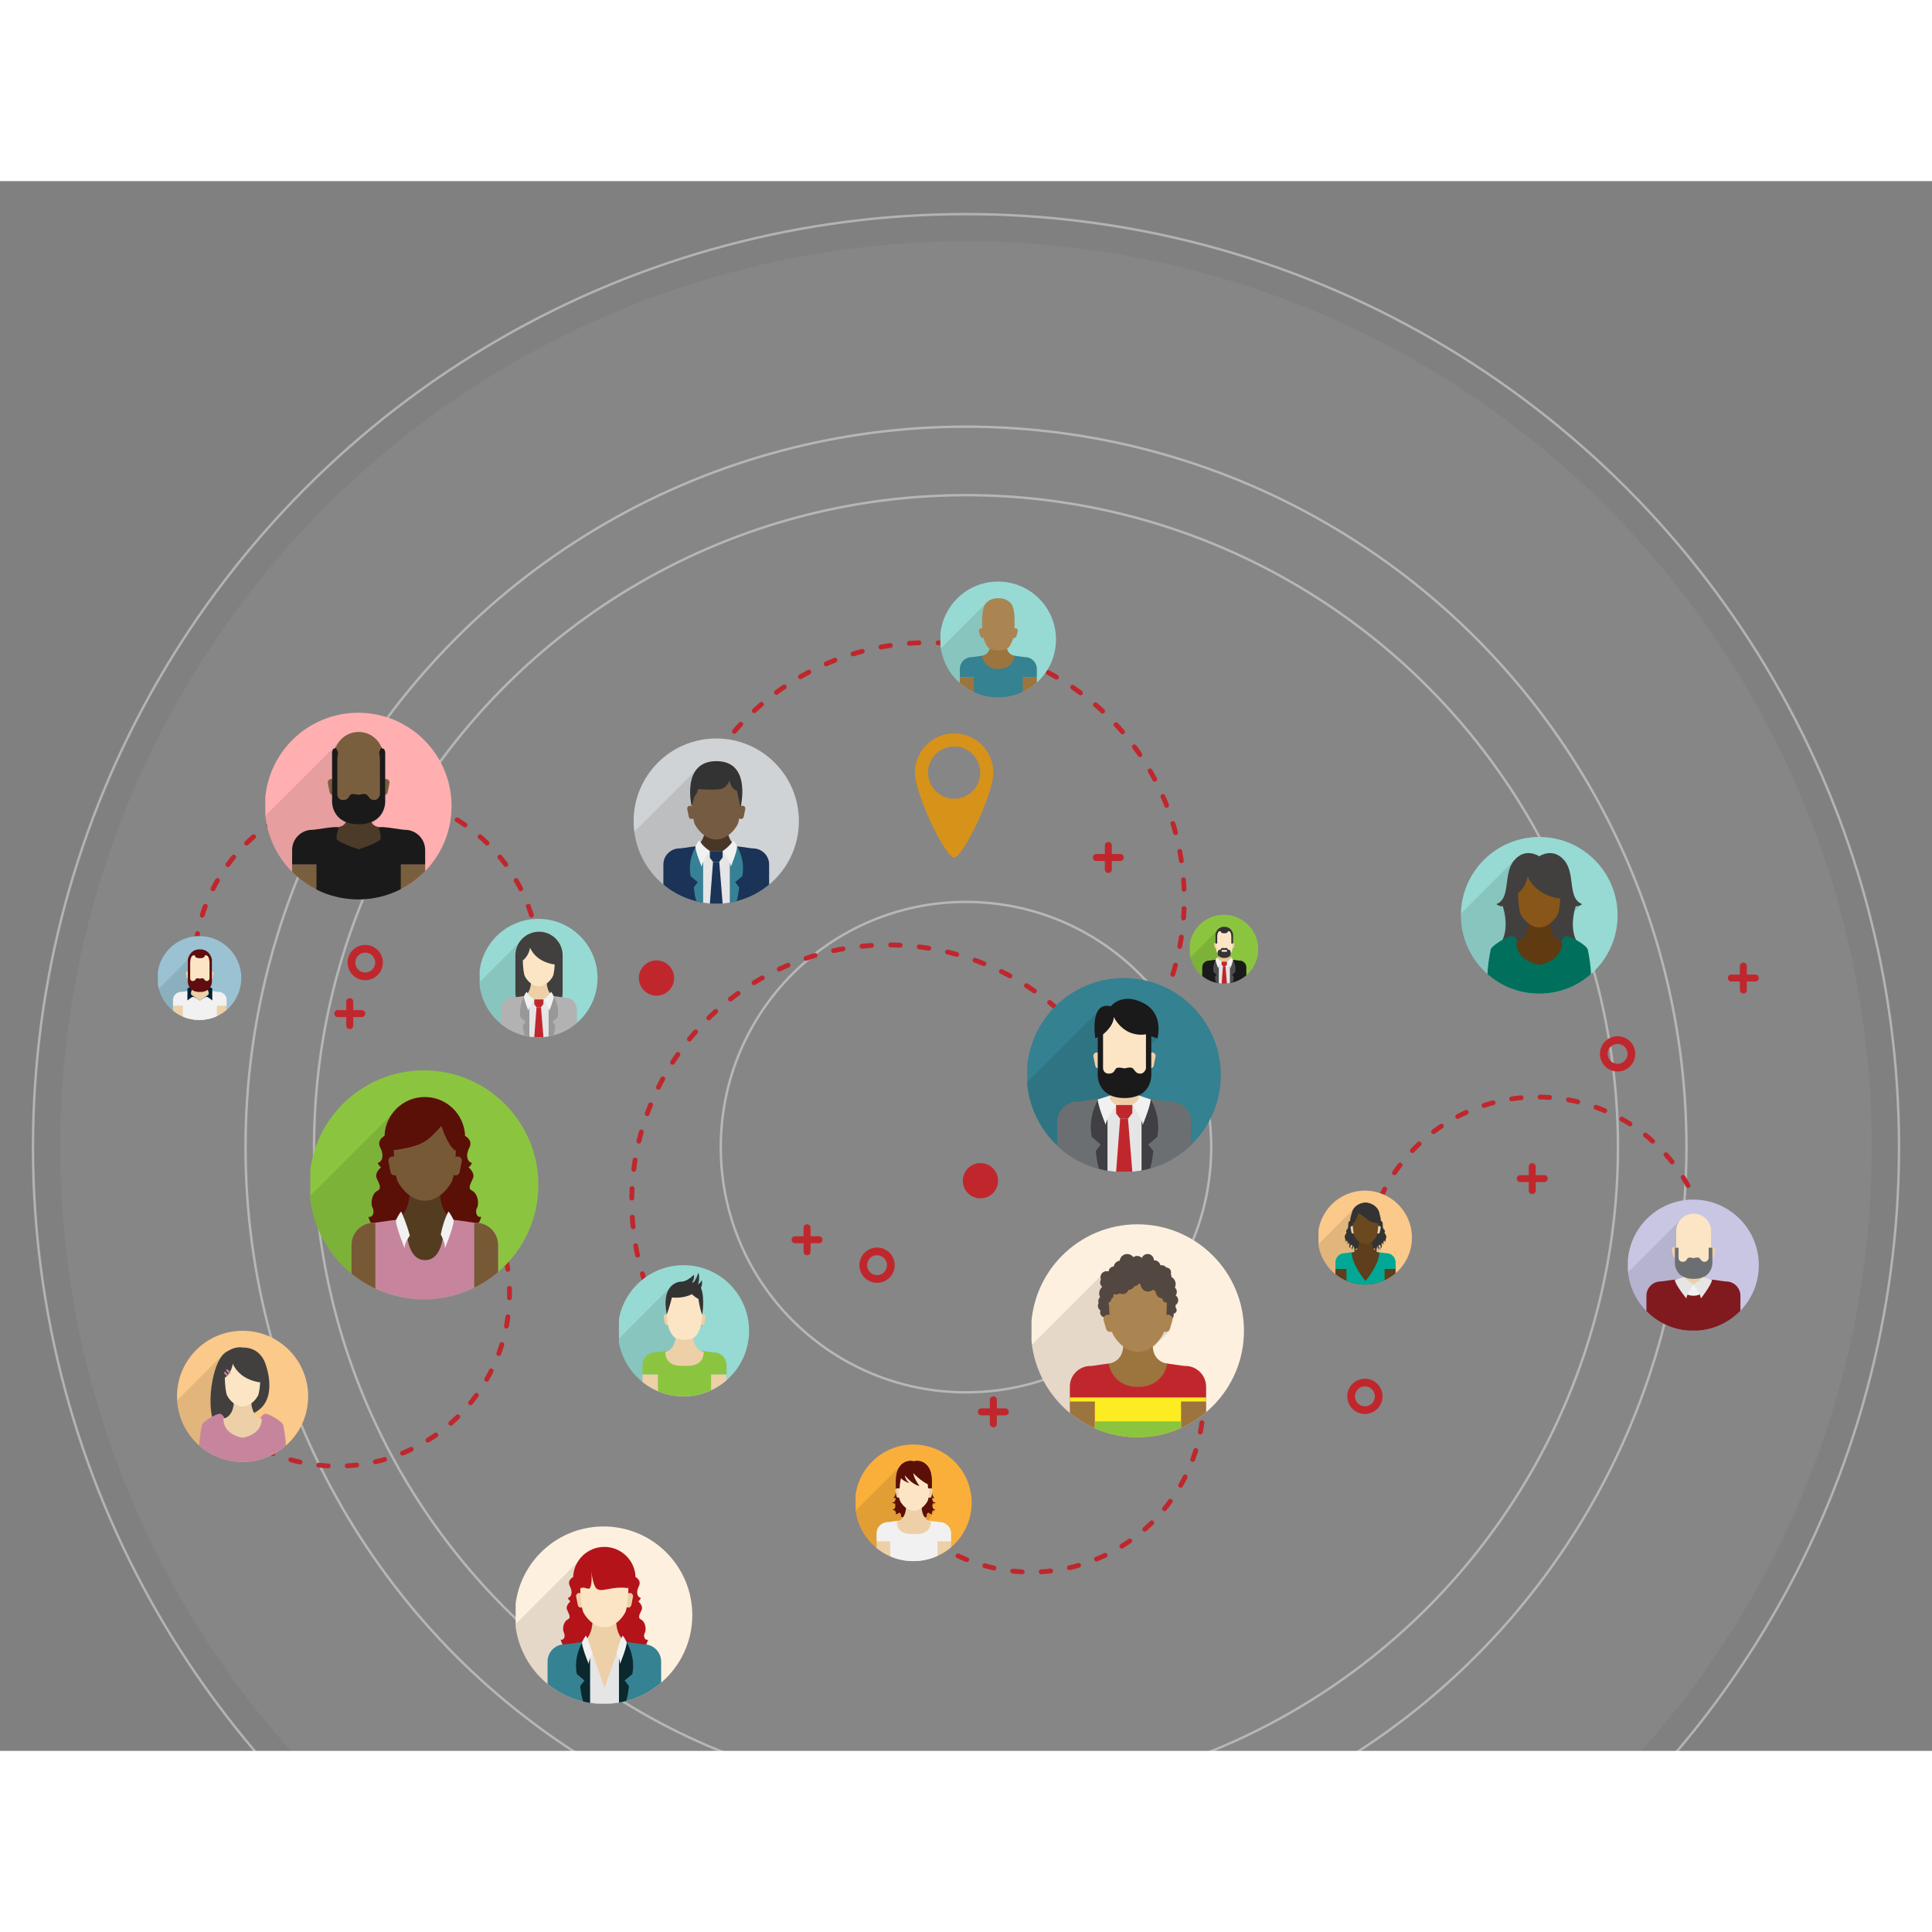<?xml version="1.0" encoding="utf-8"?>
<!-- Generator: Adobe Illustrator 17.0.0, SVG Export Plug-In . SVG Version: 6.00 Build 0)  -->
<!DOCTYPE svg PUBLIC "-//W3C//DTD SVG 1.1//EN" "http://www.w3.org/Graphics/SVG/1.1/DTD/svg11.dtd">
<svg version="1.1" xmlns="http://www.w3.org/2000/svg" xmlns:xlink="http://www.w3.org/1999/xlink" x="0px" y="0px" width="800px"
	 height="800px" viewBox="0 0 800 650" enable-background="new 0 0 800 800" xml:space="preserve">
<rect x="0" y="0" width="800" height="650" fill="#808080" stroke="none"/>
<g id="Background">
</g>
<g id="Objects">
	<rect display="none" fill="#87AD5D" width="800" height="800"/>
	<circle opacity="0.4" fill="none" stroke="#FFFFFF" stroke-miterlimit="10" cx="400" cy="400" r="386.34"/>
	<circle opacity="0.4" fill="none" stroke="#FFFFFF" stroke-miterlimit="10" cx="400" cy="400" r="101.54"/>
	<circle opacity="0.05" fill="#FFFFFF" cx="400" cy="400" r="375.069"/>
	<g>
		<circle opacity="0.4" fill="none" stroke="#FFFFFF" stroke-miterlimit="10" cx="400" cy="400" r="298.326"/>
		<circle opacity="0.4" fill="none" stroke="#FFFFFF" stroke-miterlimit="10" cx="400" cy="400" r="269.964"/>
	</g>
	<g>
		<g>
			<path fill="#D7921A" d="M378.851,244.926c0,8.968,12.606,35.148,16.237,35.148c3.629,0,16.237-26.181,16.237-35.148
				s-7.269-16.237-16.237-16.237C386.12,228.689,378.851,235.958,378.851,244.926z M384.271,244.926
				c0-5.975,4.843-10.817,10.817-10.817c5.975,0,10.817,4.843,10.817,10.817c0,5.974-4.843,10.817-10.817,10.817
				C389.114,255.743,384.271,250.899,384.271,244.926z"/>
		</g>
		<g>
			<g>
				<path fill="none" stroke="#C0272D" stroke-width="2" stroke-linecap="round" stroke-miterlimit="10" d="M80.485,325.316
					c0-0.669,0.009-1.335,0.027-2"/>

					<path fill="none" stroke="#C0272D" stroke-width="2" stroke-linecap="round" stroke-miterlimit="10" stroke-dasharray="3.935,7.87" d="
					M81.158,315.472c4.796-34.784,34.642-61.573,70.745-61.573c37.455,0,68.176,28.833,71.177,65.514"/>
				<path fill="none" stroke="#C0272D" stroke-width="2" stroke-linecap="round" stroke-miterlimit="10" d="M223.293,323.316
					c0.018,0.665,0.027,1.331,0.027,2"/>
			</g>
		</g>
		<g>
			<g>
				<path fill="none" stroke="#C0272D" stroke-width="2" stroke-linecap="round" stroke-miterlimit="10" d="M202.241,426.446
					c0.321,0.587,0.632,1.177,0.935,1.769"/>

					<path fill="none" stroke="#C0272D" stroke-width="2" stroke-linecap="round" stroke-miterlimit="10" stroke-dasharray="3.935,7.87" d="
					M206.369,435.409c12.462,32.827-0.893,70.643-32.579,87.946c-32.872,17.951-73.654,7.37-93.869-23.385"/>
				<path fill="none" stroke="#C0272D" stroke-width="2" stroke-linecap="round" stroke-miterlimit="10" d="M77.864,496.647
					c-0.335-0.574-0.662-1.155-0.983-1.742"/>
			</g>
		</g>
		<g>
			<g>
				<path fill="none" stroke="#C0272D" stroke-width="2" stroke-linecap="round" stroke-miterlimit="10" d="M489.592,470.316
					c0.321,0.587,0.633,1.177,0.935,1.769"/>

					<path fill="none" stroke="#C0272D" stroke-width="2" stroke-linecap="round" stroke-miterlimit="10" stroke-dasharray="3.935,7.87" d="
					M493.72,479.279c12.462,32.827-0.893,70.643-32.579,87.946c-32.872,17.951-73.654,7.37-93.868-23.385"/>
				<path fill="none" stroke="#C0272D" stroke-width="2" stroke-linecap="round" stroke-miterlimit="10" d="M365.215,540.518
					c-0.334-0.574-0.662-1.155-0.983-1.742"/>
			</g>
		</g>
		<g>
			<g>
				<path fill="none" stroke="#C0272D" stroke-width="2" stroke-linecap="round" stroke-miterlimit="10" d="M565.726,441.671
					c0.084-0.664,0.178-1.324,0.279-1.98"/>

					<path fill="none" stroke="#C0272D" stroke-width="2" stroke-linecap="round" stroke-miterlimit="10" stroke-dasharray="3.935,7.87" d="
					M567.632,431.989c9.136-33.903,42.116-56.722,77.932-52.178c37.157,4.714,64.004,37.184,62.364,73.951"/>
				<path fill="none" stroke="#C0272D" stroke-width="2" stroke-linecap="round" stroke-miterlimit="10" d="M707.648,457.661
					c-0.065,0.661-0.141,1.324-0.225,1.987"/>
			</g>
		</g>
		<g>
			<g>
				<path fill="none" stroke="#C0272D" stroke-width="2" stroke-linecap="round" stroke-miterlimit="10" d="M291.635,245.723
					c0.324-0.585,0.653-1.165,0.986-1.74"/>

					<path fill="none" stroke="#C0272D" stroke-width="2" stroke-linecap="round" stroke-miterlimit="10" stroke-dasharray="3.964,7.929" d="
					M296.845,237.269c30.505-44.711,90.624-59.627,138.902-32.863c49.456,27.417,68.401,88.541,44.062,138.82"/>
				<path fill="none" stroke="#C0272D" stroke-width="2" stroke-linecap="round" stroke-miterlimit="10" d="M478.017,346.761
					c-0.312,0.588-0.629,1.174-0.953,1.758"/>
			</g>
		</g>
		<g>
			<g>
				<path fill="none" stroke="#C0272D" stroke-width="2" stroke-linecap="round" stroke-miterlimit="10" d="M276.231,475.99
					c-0.338-0.576-0.671-1.154-0.997-1.734"/>

					<path fill="none" stroke="#C0272D" stroke-width="2" stroke-linecap="round" stroke-miterlimit="10" stroke-dasharray="3.964,7.929" d="
					M271.602,467.205c-22.985-49.004-5.255-108.354,42.341-136.312c48.757-28.642,111.022-13.87,141.938,32.656"/>
				<path fill="none" stroke="#C0272D" stroke-width="2" stroke-linecap="round" stroke-miterlimit="10" d="M458.012,366.89
					c0.348,0.567,0.691,1.139,1.029,1.715"/>
			</g>
		</g>
		<g>
			<defs>
				<circle id="SVGID_1_" cx="637.368" cy="304.013" r="32.439"/>
			</defs>
			<clipPath id="SVGID_2_">
				<use xlink:href="#SVGID_1_"  overflow="visible"/>
			</clipPath>
			<g clip-path="url(#SVGID_2_)">
				<rect x="604.929" y="271.573" fill="#97DAD3" width="64.878" height="64.878"/>
				<path opacity="0.1" d="M604.929,303.31c0.22-0.236,0.439-0.457,0.661-0.655c0.253-0.28,0.506-0.533,0.762-0.763
					c0.252-0.279,0.508-0.533,0.762-0.762c0.252-0.279,0.506-0.533,0.763-0.763c0.252-0.278,0.507-0.531,0.762-0.761
					c0.252-0.279,0.506-0.533,0.762-0.762c0.253-0.28,0.507-0.534,0.763-0.763c0.253-0.279,0.506-0.532,0.762-0.761
					c0.251-0.28,0.506-0.533,0.762-0.764c0.252-0.278,0.507-0.532,0.762-0.762c0.252-0.279,0.507-0.532,0.762-0.762
					c0.252-0.28,0.507-0.533,0.763-0.763c0.253-0.279,0.506-0.532,0.763-0.762c0.251-0.278,0.505-0.531,0.76-0.761
					c0.253-0.279,0.507-0.533,0.764-0.763c0.251-0.278,0.505-0.533,0.762-0.762c0.252-0.28,0.507-0.533,0.762-0.763
					c0.252-0.278,0.506-0.531,0.761-0.759c0.252-0.281,0.508-0.535,0.765-0.766c0.251-0.278,0.505-0.531,0.76-0.76
					c0.252-0.279,0.507-0.534,0.763-0.763c0.252-0.279,0.506-0.532,0.761-0.761c0.252-0.28,0.507-0.534,0.763-0.764
					c0.253-0.279,0.507-0.533,0.763-0.762c0.252-0.279,0.506-0.533,0.761-0.761c0.253-0.28,0.506-0.533,0.762-0.762
					c0.254-0.281,0.508-0.535,0.765-0.765c0.252-0.278,0.505-0.531,0.76-0.759c0.252-0.28,0.507-0.534,0.763-0.764
					c4.643-5.149,10.121-1.394,10.121-1.394s5.716-3.925,10.418,1.729c4.703,5.653,1.14,15.732,7.376,18.076
					c0,0-0.49,0.353-1.101,0.614c0.112,0.05,0.221,0.103,0.339,0.146c0,0-0.49,0.354-1.1,0.615c0.11,0.05,0.22,0.103,0.338,0.148
					c0,0-0.49,0.352-1.1,0.614c0.11,0.05,0.219,0.103,0.338,0.147c0,0-0.409,0.295-0.944,0.546c-0.01,0.04-0.019,0.084-0.028,0.125
					c0.07,0.03,0.138,0.064,0.211,0.091c0,0-0.102,0.074-0.271,0.178c-0.603,2.816-1.154,7.596,0.732,11.565
					c2.259,1.253,4.679,2.986,4.911,4.107c0.366,1.751,2.578,13.034,0.536,17.822h-52.773V303.31z"/>
				<g>
					<path fill="#41403E" d="M622.247,300.193c-1.019,0.382-2.673-0.815-2.673-0.815c6.236-2.343,2.673-12.422,7.376-18.075
						c4.702-5.653,10.418-1.729,10.418-1.729s5.715-3.924,10.417,1.729c4.703,5.653,1.14,15.732,7.377,18.075
						c0,0-1.655,1.197-2.674,0.815c0,0-4.773,13.575,4.614,18.752c0,0-11.563,11.924-19.734,9.124
						c-8.173,2.8-19.735-9.124-19.735-9.124C627.019,313.769,622.247,300.193,622.247,300.193z"/>
					<path fill="#006F5C" d="M617.248,318.275c0.373-1.795,6.357-5.161,8.302-5.609c1.945-0.449,3.066,2.51,3.066,2.51l8.752,9.309
						l8.751-9.309c0,0,1.121-2.959,3.066-2.51c1.945,0.448,7.93,3.815,8.303,5.609c0.373,1.796,2.692,13.613,0.373,18.176h-20.493
						h-20.495C614.555,331.889,616.873,320.071,617.248,318.275z"/>
					<path fill="#603A11" d="M633.097,305.867h8.542c0,8.608,5.229,9.192,5.229,9.192c0,8.153-9.499,9.425-9.499,9.425
						s-9.5-1.272-9.5-9.425C627.868,315.06,633.097,314.476,633.097,305.867z"/>
					<path fill="#895619" d="M637.368,309.009c3.614,0,6.373-3.044,7.609-5.326c1.237-2.283,2.092-15.41-0.57-19.025
						c-2.609-3.539-7.039-3.138-7.039-3.138s-4.431-0.401-7.039,3.138c-2.663,3.615-1.809,16.742-0.572,19.025
						C630.994,305.965,633.753,309.009,637.368,309.009z"/>
					<path fill="#41403E" d="M646.073,297.117c-10.99-1.574-13.544-9.331-13.544-9.331s-0.319,4.241-3.945,7.088
						c0,0-2.598-7.392,1.521-11.45c4.12-4.059,10.844-3.938,14.903,0.425C649.067,288.21,646.073,297.117,646.073,297.117z"/>
					<path opacity="0.3" fill="#006F5C" d="M650.424,325.397c0,0,2.47,8.415-4.547,11.055h5.612
						C651.489,336.451,652.275,329.663,650.424,325.397z"/>
					<path opacity="0.3" fill="#006F5C" d="M624.311,325.397c0,0-2.47,8.415,4.547,11.055h-5.613
						C623.245,336.451,622.46,329.663,624.311,325.397z"/>
				</g>
			</g>
		</g>
		<g>
			<defs>
				<circle id="SVGID_3_" cx="471.019" cy="476.043" r="44.083"/>
			</defs>
			<clipPath id="SVGID_4_">
				<use xlink:href="#SVGID_3_"  overflow="visible"/>
			</clipPath>
			<g clip-path="url(#SVGID_4_)">
				<rect x="427.122" y="431.96" fill="#FEF0DF" width="88.166" height="88.165"/>
				<path opacity="0.1" d="M427.122,482.041c0.234-0.38,0.559-0.695,0.955-0.906c0.234-0.439,0.596-0.801,1.036-1.035
					c0.234-0.439,0.595-0.801,1.035-1.035c0.234-0.44,0.596-0.801,1.035-1.035c0.234-0.44,0.596-0.803,1.035-1.035
					c0.234-0.44,0.596-0.803,1.035-1.037c0.234-0.438,0.596-0.801,1.036-1.036c0.233-0.438,0.595-0.8,1.035-1.035
					c0.234-0.438,0.596-0.8,1.035-1.034c0.234-0.439,0.596-0.801,1.036-1.036c0.234-0.438,0.595-0.8,1.035-1.035
					c0.234-0.44,0.596-0.8,1.035-1.035c0.235-0.439,0.596-0.802,1.035-1.034c0.234-0.44,0.596-0.803,1.035-1.037
					c0.234-0.438,0.596-0.801,1.036-1.036c0.233-0.439,0.595-0.8,1.035-1.035c0.234-0.439,0.596-0.8,1.035-1.035
					c0.235-0.438,0.596-0.8,1.036-1.035c0.233-0.438,0.595-0.8,1.035-1.035c0.234-0.44,0.596-0.8,1.035-1.035
					c0.235-0.439,0.596-0.802,1.035-1.035c0.235-0.439,0.598-0.802,1.035-1.036c0.235-0.44,0.596-0.802,1.035-1.035
					c0.235-0.44,0.596-0.801,1.036-1.036c0.234-0.439,0.595-0.801,1.035-1.035c0.235-0.44,0.596-0.8,1.035-1.035
					c0.235-0.439,0.596-0.8,1.036-1.035c0.234-0.439,0.595-0.801,1.035-1.035c0.423-0.794,1.258-1.332,2.219-1.332
					c0.047,0,0.091,0.011,0.136,0.013c0.122-0.12,0.253-0.23,0.391-0.329c0.07-0.064,0.14-0.123,0.216-0.176
					c0.216-0.338,0.497-0.63,0.822-0.861c0.067-0.062,0.138-0.121,0.213-0.174c0.253-0.397,0.595-0.732,0.995-0.979
					c0.004-0.003,0.009-0.008,0.013-0.009c0.257-0.418,0.607-0.771,1.023-1.027c0.004-0.003,0.008-0.007,0.012-0.01
					c0.259-0.421,0.612-0.772,1.033-1.029c0.259-0.423,0.613-0.778,1.035-1.036c0.55-0.895,1.534-1.493,2.66-1.493
					c1.049,0,1.975,0.518,2.539,1.311c0.446-0.314,0.988-0.501,1.575-0.501c0.702,0,1.341,0.268,1.826,0.702
					c0.082-0.057,0.17-0.108,0.26-0.158c0.439-0.804,1.288-1.354,2.269-1.354c1.433,0,2.593,1.161,2.593,2.594
					c0,0.001,0,0.003,0,0.003c0.028,0,0.055-0.003,0.083-0.003c1.27,0,2.33,0.884,2.603,2.071c0.148-0.026,0.3-0.045,0.456-0.045
					c0.817,0,1.538,0.39,2.009,0.984c1.076,0.019,1.941,0.893,1.941,1.973c0,0.227-0.045,0.44-0.115,0.641
					c0.184,0.408,0.289,0.858,0.297,1.333c1.026,0.556,1.724,1.643,1.724,2.891c0,0.52-0.125,1.01-0.341,1.446
					c0.503,0.44,0.827,1.075,0.827,1.796c0,0.554-0.198,1.058-0.513,1.463c0.647,0.415,1.08,1.135,1.08,1.962
					c0,0.818-0.425,1.535-1.063,1.951c-0.01,0.177-0.028,0.353-0.062,0.522c0.042,0.147,0.072,0.301,0.072,0.462
					c0,0.067-0.013,0.131-0.02,0.194c0.265,0.261,0.431,0.619,0.431,1.019c0,0.665-0.461,1.213-1.08,1.368
					c-0.032,0.133-0.081,0.258-0.149,0.374c0.002,0.028,0.008,0.058,0.008,0.087c0,0.601-0.197,1.152-0.525,1.603
					c0.043,0.264,0.033,0.54-0.046,0.812l-1.013,3.463c-0.168,0.569-0.587,0.99-1.1,1.193c-0.194,0.489-0.572,0.853-1.035,1.035
					c-0.194,0.487-0.572,0.853-1.034,1.034c-0.183,0.459-0.528,0.807-0.952,1.001c-0.047,0.061-0.098,0.122-0.144,0.185
					c-0.123,0.243-0.294,0.453-0.499,0.617c-0.422,0.495-0.886,0.979-1.387,1.439c-0.298,0.327-0.616,0.647-0.948,0.954
					c0.369,5.554,4.501,6.7,5.715,6.919c2.966,0.312,6.788,1.02,7.811,1.02c4.735,0,8.572,3.838,8.572,8.572v20.457h-72.343V482.041
					z"/>
				<g>
					<path fill="#534741" d="M454.619,465.692c0-0.406,0.114-0.784,0.296-1.116c-0.087-0.242-0.142-0.498-0.142-0.772
						c0-0.659,0.283-1.251,0.732-1.666c-0.232-0.471-0.367-0.998-0.367-1.558c0-1.084,0.491-2.053,1.259-2.702
						c-0.529-0.44-0.874-1.096-0.874-1.837c0-0.448,0.131-0.866,0.348-1.225c-0.116-0.29-0.185-0.605-0.185-0.936
						c0-1.39,1.126-2.515,2.515-2.515c0.301,0,0.584,0.062,0.852,0.158c0.047-1.144,0.973-2.058,2.124-2.078
						c0.185-1.262,1.197-2.252,2.471-2.397c0.162-1.571,1.489-2.794,3.103-2.794c1.049,0,1.973,0.519,2.539,1.312
						c0.446-0.315,0.986-0.502,1.574-0.502c0.765,0,1.457,0.315,1.951,0.821c0.383-0.956,1.313-1.631,2.404-1.631
						c1.433,0,2.594,1.161,2.594,2.594c0,0.001,0,0.001,0,0.004c0.028-0.001,0.055-0.004,0.082-0.004c1.27,0,2.33,0.886,2.603,2.073
						c0.149-0.028,0.301-0.047,0.457-0.047c0.817,0,1.539,0.388,2.009,0.984c1.075,0.018,1.942,0.893,1.942,1.973
						c0,0.225-0.047,0.439-0.115,0.641c0.184,0.408,0.289,0.858,0.295,1.335c1.027,0.554,1.725,1.639,1.725,2.888
						c0,0.522-0.124,1.011-0.34,1.448c0.503,0.438,0.826,1.076,0.826,1.794c0,0.556-0.197,1.058-0.513,1.464
						c0.648,0.414,1.079,1.137,1.079,1.96c0,0.82-0.424,1.537-1.062,1.953c-0.009,0.177-0.027,0.353-0.061,0.522
						c0.041,0.147,0.071,0.301,0.071,0.462c0,0.067-0.013,0.131-0.021,0.196c0.267,0.257,0.432,0.617,0.432,1.017
						c0,0.73-0.551,1.322-1.259,1.405c0.022,0.139,0.037,0.28,0.037,0.424c0,1.5-1.217,2.715-2.715,2.715
						c-1.5,0-2.715-1.215-2.715-2.715c0-0.511,0.143-0.986,0.389-1.395c-0.829-0.66-1.362-1.677-1.362-2.819
						c0-1.966,1.575-3.564,3.531-3.604c-0.377-0.422-0.612-0.975-0.612-1.585c0-0.038,0.009-0.077,0.012-0.116
						c-1.275-0.408-2.207-1.573-2.274-2.967c-1.108-0.547-1.871-1.686-1.871-3.007c0-0.458,0.091-0.896,0.259-1.293
						c-0.065-0.137-0.115-0.277-0.156-0.425c-0.19,0.043-0.386,0.066-0.589,0.066c-1.478,0-2.676-1.196-2.676-2.674
						c0-0.026,0.004-0.053,0.005-0.081c-0.002,0-0.003,0.002-0.005,0.002c-0.692,0-1.319-0.276-1.783-0.721
						c-0.379,1.056-1.386,1.812-2.572,1.812c-0.79,0-1.498-0.335-1.997-0.871c-0.556,0.516-1.3,0.832-2.116,0.832
						c-0.01,0-0.019-0.001-0.026-0.001c-0.289,1.254-1.41,2.19-2.753,2.19c-0.283,0-0.556-0.043-0.812-0.119
						c-0.354,0.72-1.087,1.218-1.943,1.218c-0.179,0-0.352-0.027-0.518-0.068c0.004,0.057,0.018,0.109,0.018,0.167
						c0,0.457-0.131,0.881-0.347,1.251c0.6,0.451,0.992,1.162,0.992,1.969c0,0.347-0.071,0.674-0.2,0.974
						c0.645,0.641,1.045,1.525,1.045,2.506c0,1.729-1.245,3.165-2.885,3.469c-0.029,0.272-0.102,0.526-0.218,0.761
						c0.077,0.192,0.121,0.398,0.148,0.608c0.449-0.188,0.944-0.292,1.464-0.292c2.102,0,3.807,1.704,3.807,3.806
						c0,2.104-1.705,3.808-3.807,3.808c-1.558,0-2.894-0.936-3.483-2.273c-0.97-0.189-1.701-1.04-1.701-2.064
						c0-0.27,0.056-0.525,0.148-0.762C455.041,467.226,454.619,466.51,454.619,465.692z"/>
					<rect x="442.996" y="505.328" fill="#9C743E" width="56.418" height="14.797"/>
					<path fill="#C0272D" d="M451.567,490.618c1.605,0,10.083-1.74,11.366-0.975c2.506,1.496,8.271,6.416,8.271,9.545
						c0-3.129,5.765-8.049,8.27-9.545c1.283-0.766,9.764,0.975,11.367,0.975c4.733,0,8.572,3.836,8.572,8.57v6.14h-10.335v14.797
						h-17.874h-17.876v-14.797h-10.333v-6.14C442.996,494.454,446.834,490.618,451.567,490.618z"/>
					<polygon fill="#FBED21" points="499.414,503.667 499.414,505.328 489.079,505.328 489.079,520.125 453.329,520.125
						453.329,505.328 442.996,505.328 442.996,503.667 					"/>
					<rect x="453.329" y="513.556" fill="#8BC53F" width="35.75" height="6.569"/>
					<path fill="#9C743E" d="M465.125,481.863c0-7.295,6.08-7.903,6.08-7.903s6.08,0.608,6.08,7.903c0,7.296,6.08,7.78,6.08,7.78
						c-2.309,10.456-12.16,9.605-12.16,9.605s-9.851,0.851-12.16-9.605C459.045,489.644,465.125,489.159,465.125,481.863z"/>
					<path fill="#AB8551" d="M458.236,469.465c0.412-0.119,0.828-0.083,1.197,0.062c-0.458-6.45-0.086-14.731,2.205-17.841
						c3.545-4.809,9.566-4.265,9.566-4.265s6.021-0.545,9.564,4.265c2.292,3.109,2.664,11.391,2.207,17.841
						c0.368-0.146,0.786-0.182,1.197-0.062c0.979,0.287,1.542,1.312,1.255,2.293l-1.013,3.461c-0.288,0.979-1.314,1.541-2.294,1.254
						c-0.053-0.016-0.102-0.04-0.153-0.062c-0.134,0.474-0.277,0.858-0.423,1.129c-1.68,3.103-5.429,7.238-10.341,7.238
						c-4.912,0-8.661-4.136-10.342-7.238c-0.146-0.271-0.288-0.655-0.424-1.129c-0.05,0.022-0.099,0.047-0.153,0.062
						c-0.979,0.287-2.005-0.274-2.291-1.254l-1.014-3.461C456.695,470.776,457.258,469.752,458.236,469.465z"/>
					<path fill="#534741" d="M456.536,462.732c0,1.019,0.825,1.844,1.846,1.844c1.019,0,1.846-0.825,1.846-1.844
						c0-0.003-0.002-0.005-0.002-0.006c0.493-0.158,0.852-0.615,0.852-1.159c0-0.137-0.026-0.268-0.069-0.392
						c0.119-0.1,0.225-0.209,0.319-0.332c0.269,0.131,0.569,0.211,0.889,0.211c0.547,0,1.041-0.219,1.409-0.566
						c0.378,0.236,0.819,0.38,1.298,0.38c1.093,0,2.005-0.722,2.32-1.71c1.102-0.04,2.048-0.683,2.518-1.612
						c0.82-0.005,1.523-0.469,1.885-1.143c0.182,0.195,0.407,0.348,0.664,0.44c0.067,1.652,1.423,2.972,3.093,2.972
						c0.824,0,1.571-0.324,2.127-0.851c0.226,0.348,0.569,0.604,0.974,0.729c0.008,1.577,1.241,2.858,2.795,2.953
						c0,0.003-0.001,0.007-0.001,0.008c0,0.941,0.764,1.703,1.703,1.703c0.939,0,1.702-0.763,1.702-1.703
						c0-0.316-0.093-0.609-0.245-0.864c0.639-0.526,1.045-1.321,1.045-2.21c0-0.95-0.464-1.79-1.176-2.31
						c0.531-0.516,0.863-1.237,0.863-2.036c0-1.567-1.272-2.839-2.84-2.839c-0.021,0-0.043,0.003-0.064,0.003
						c-0.276-1.352-1.411-2.39-2.808-2.521c-0.145-0.682-0.75-1.194-1.475-1.194c-0.217,0-0.355-0.161-0.542-0.079
						c-0.083-0.042-0.17-0.082-0.257-0.116c-0.784-1.041-2.094-1.51-3.497-1.51c-0.512,0-1,0.095-1.454,0.259
						c-0.373-0.551-1.005-0.914-1.719-0.914c-0.654,0-1.23,0.308-1.61,0.781c-0.286-0.276-0.674-0.449-1.103-0.449
						c-0.772,0-1.413,0.551-1.559,1.279c-0.156-0.05-0.32-0.086-0.494-0.086c-0.658,0-1.226,0.4-1.469,0.972
						c-0.062-0.006-0.121-0.017-0.184-0.017c-0.826,0-1.503,0.609-1.617,1.404c-0.061-0.009-0.121-0.019-0.184-0.019
						c-0.619,0-1.12,0.501-1.12,1.121c0,0.004,0.001,0.007,0.001,0.014c-0.045-0.007-0.09-0.014-0.137-0.014
						c-0.638,0-1.155,0.517-1.155,1.154c0,0.127,0.026,0.247,0.064,0.361c-0.429,0.203-0.728,0.638-0.728,1.143
						c0,0.303,0.111,0.577,0.289,0.795c-0.47,0.386-0.774,0.965-0.774,1.621c0,0.394,0.113,0.756,0.302,1.071
						c-0.924,0.247-1.605,1.082-1.605,2.083c0,0.535,0.2,1.018,0.523,1.396C457.152,461.117,456.536,461.851,456.536,462.732z"/>
				</g>
			</g>
		</g>
		<g>
			<defs>
				<circle id="SVGID_5_" cx="222.919" cy="329.984" r="24.503"/>
			</defs>
			<clipPath id="SVGID_6_">
				<use xlink:href="#SVGID_5_"  overflow="visible"/>
			</clipPath>
			<g clip-path="url(#SVGID_6_)">
				<rect x="198.623" y="305.481" fill="#97DAD3" width="49.006" height="49.005"/>
				<path opacity="0.1" d="M198.623,331.65c0.056-0.054,0.106-0.11,0.163-0.162c0.182-0.199,0.373-0.39,0.572-0.571
					c0.184-0.201,0.377-0.394,0.577-0.577c0.183-0.2,0.376-0.392,0.574-0.575c0.185-0.201,0.378-0.395,0.579-0.578
					c0.183-0.2,0.375-0.391,0.573-0.574c0.184-0.199,0.376-0.392,0.577-0.575c0.184-0.2,0.376-0.393,0.576-0.577
					c0.183-0.199,0.376-0.391,0.574-0.574c0.184-0.199,0.376-0.392,0.576-0.575c0.184-0.2,0.376-0.392,0.575-0.575
					c0.184-0.2,0.376-0.392,0.577-0.576c0.184-0.2,0.376-0.393,0.576-0.577c0.184-0.198,0.374-0.389,0.572-0.571
					c0.186-0.202,0.379-0.396,0.581-0.581c0.183-0.198,0.374-0.39,0.572-0.572c0.184-0.199,0.375-0.391,0.574-0.574
					c0.185-0.201,0.378-0.394,0.579-0.579c0.184-0.199,0.375-0.391,0.575-0.574c0.183-0.199,0.376-0.393,0.576-0.575
					c0.183-0.199,0.374-0.391,0.573-0.574c0.185-0.2,0.377-0.392,0.577-0.576c0.183-0.2,0.376-0.392,0.576-0.576
					c0.183-0.199,0.374-0.392,0.574-0.575c0.185-0.2,0.377-0.392,0.577-0.576c0.184-0.2,0.376-0.392,0.575-0.576
					c0.184-0.199,0.374-0.39,0.573-0.573c0.185-0.2,0.378-0.393,0.578-0.577c0.184-0.199,0.376-0.392,0.575-0.575
					c0.184-0.2,0.378-0.393,0.577-0.576c0.183-0.2,0.375-0.391,0.574-0.574c1.786-1.94,4.347-3.158,7.193-3.158
					c5.398,0,9.774,4.377,9.774,9.773v15.322c0,0.701-0.075,1.383-0.215,2.041c0.59,0.086,1.064,0.148,1.289,0.148
					c2.631,0,4.765,2.133,4.765,4.764v11.371h-40.232V331.65z"/>
				<g>
					<path fill="#41403E" d="M213.419,335.896c0,5.398,4.376,9.774,9.774,9.774l0,0c5.399,0,9.774-4.376,9.774-9.774v-15.321
						c0-5.398-4.375-9.774-9.774-9.774l0,0c-5.398,0-9.774,4.376-9.774,9.774V335.896z"/>
					<path fill="#EDD0A8" d="M219.9,330.995h6.452c0,6.503,3.949,6.944,3.949,6.944c0,6.158-7.176,7.118-7.176,7.118
						s-7.175-0.96-7.175-7.118C215.95,337.94,219.9,337.498,219.9,330.995z"/>
					<path fill="#B2B2B2" d="M212.211,338.085c0.892,0,5.605-0.967,6.318-0.541c1.392,0.832,4.596,3.565,4.596,5.305
						c0-1.739,3.206-4.473,4.597-5.305c0.713-0.426,5.427,0.541,6.319,0.541c2.631,0,4.764,2.133,4.764,4.764v3.413v8.225h-5.744
						h-9.936h-9.935h-5.745v-8.225v-3.413C207.446,340.218,209.579,338.085,212.211,338.085z"/>
					<path fill="#989898" d="M229.317,337.547c0,0,2.505,3.812,1.542,8.765l-2.109,1.775l1.164,1.526c0,0-0.294,3.74-1.164,4.873
						h-1.581v-14.685L229.317,337.547z"/>
					<path fill="#989898" d="M217.068,337.547c0,0-2.506,3.812-1.543,8.765l2.11,1.775l-1.165,1.526c0,0,0.293,3.74,1.165,4.873
						h1.579v-14.685L217.068,337.547z"/>
					<path fill="#FCE5C5" d="M223.125,333.369c2.731,0,4.815-2.299,5.749-4.023c0.935-1.725,1.581-11.64-0.431-14.37
						c-1.971-2.674-5.317-2.371-5.317-2.371s-3.346-0.303-5.316,2.371c-2.012,2.73-1.366,12.646-0.432,14.37
						C218.312,331.07,220.396,333.369,223.125,333.369z"/>
					<path fill="#41403E" d="M229.701,324.387c-8.301-1.188-10.23-7.049-10.23-7.049s-0.241,3.204-2.98,5.355
						c0,0-1.962-5.583,1.149-8.649c3.112-3.065,8.191-2.974,11.256,0.321C231.963,317.658,229.701,324.387,229.701,324.387z"/>
					<rect x="219.214" y="338.851" fill="#E5E5E5" width="7.955" height="15.636"/>
					<path fill="#F1F1F1" d="M228.166,335.707c0,0-0.997,1.764-3.143,3.144c0,0,2.453,3.411,2.415,4.676c0,0,1.84-4.446,1.879-5.979
						C229.317,337.547,228.512,335.86,228.166,335.707z"/>
					<path fill="#F1F1F1" d="M218.084,335.707c0,0,0.997,1.764,3.145,3.144c0,0-2.454,3.411-2.416,4.676c0,0-1.84-4.446-1.877-5.979
						C216.936,337.547,217.74,335.86,218.084,335.707z"/>
					<polygon fill="#C0272D" points="225.023,338.851 221.229,338.851 221.229,340.844 222.172,342.07 224.011,342.07
						225.023,340.728 					"/>
					<polygon fill="#C0272D" points="224.011,342.07 225.023,354.486 221.229,354.486 222.172,342.07 					"/>
				</g>
			</g>
		</g>
		<g>
			<defs>
				<circle id="SVGID_7_" cx="82.538" cy="329.984" r="17.378"/>
			</defs>
			<clipPath id="SVGID_8_">
				<use xlink:href="#SVGID_7_"  overflow="visible"/>
			</clipPath>
			<g clip-path="url(#SVGID_8_)">
				<rect x="65.379" y="312.605" fill="#9AC2D2" width="34.757" height="34.757"/>
				<path opacity="0.1" d="M65.379,334.766c0.078-0.079,0.156-0.154,0.235-0.223c0.133-0.152,0.27-0.287,0.408-0.408
					c0.133-0.152,0.269-0.287,0.409-0.409c0.132-0.151,0.269-0.286,0.407-0.407c0.132-0.152,0.27-0.287,0.409-0.409
					c0.132-0.151,0.269-0.287,0.408-0.408c0.132-0.151,0.269-0.286,0.407-0.407c0.132-0.152,0.269-0.287,0.409-0.409
					c0.132-0.151,0.268-0.286,0.407-0.407c0.133-0.152,0.269-0.287,0.409-0.408c0.132-0.152,0.269-0.287,0.408-0.408
					c0.132-0.152,0.269-0.287,0.408-0.408c0.133-0.152,0.269-0.288,0.409-0.408c0.133-0.152,0.269-0.288,0.408-0.408
					c0.132-0.152,0.269-0.287,0.408-0.408c0.132-0.152,0.269-0.287,0.408-0.408c0.132-0.152,0.269-0.287,0.408-0.408
					c0.132-0.152,0.269-0.287,0.408-0.408c0.132-0.152,0.269-0.287,0.408-0.408c0.132-0.152,0.269-0.287,0.409-0.408
					c0.132-0.152,0.269-0.287,0.407-0.408c0.133-0.152,0.27-0.287,0.409-0.408c0.132-0.152,0.269-0.287,0.407-0.408
					c0.133-0.152,0.269-0.287,0.408-0.408c0.133-0.152,0.27-0.287,0.408-0.408c0.133-0.152,0.27-0.287,0.408-0.408
					c0.133-0.152,0.27-0.287,0.408-0.408c0.133-0.152,0.27-0.287,0.409-0.408c0.132-0.152,0.269-0.287,0.407-0.407
					c0.133-0.153,0.27-0.288,0.409-0.409c0.132-0.152,0.269-0.287,0.407-0.408c0.133-0.152,0.27-0.287,0.409-0.408
					c0.132-0.152,0.269-0.287,0.407-0.408c0.133-0.152,0.269-0.287,0.409-0.408c0.132-0.152,0.268-0.287,0.407-0.408
					c1.399-1.61,3.314-1.375,3.314-1.375s3.38-0.416,4.439,3.633v4.524c0.083-0.022,0.171-0.028,0.261-0.011
					c0.311,0.062,0.514,0.364,0.452,0.676l-0.298,1.503c-0.043,0.221-0.21,0.385-0.414,0.44v1.215c0,0,0.017,1.516-1.139,2.612
					c1.813,0.259,1.837,0.7,1.837,0.7v0.989c1.072,0.137,2.254,0.348,2.604,0.348c1.867,0,3.379,1.513,3.379,3.379v8.064H65.379
					V334.766z"/>
				<g>
					<g>
						<rect x="71.637" y="341.529" fill="#EDD0A8" width="22.241" height="5.833"/>
						<path fill="#F1F1F1" d="M75.016,335.729c0.632,0,3.976-0.686,4.481-0.384c0.987,0.59,3.26,2.529,3.26,3.763
							c0-1.233,2.273-3.173,3.26-3.763c0.507-0.302,3.849,0.384,4.481,0.384c1.866,0,3.379,1.513,3.379,3.379v1.766v0.655h-4.074
							v3.243v2.59h-7.046H75.71v-2.59v-3.243h-4.073v-0.655v-1.766C71.637,337.242,73.15,335.729,75.016,335.729z"/>
					</g>
					<path fill="#001E31" d="M82.758,333.509c5.094,0,5.138,0.885,5.138,0.885v4.871c0,0-1.629-1.405-2.205-1.501
						c-0.575-0.096-2.933,1.501-2.933,1.501s-2.358-1.597-2.934-1.501c-0.575,0.096-2.204,1.501-2.204,1.501v-4.871
						C77.62,334.394,77.663,333.509,82.758,333.509z"/>
					<path fill="#EDD0A8" d="M86.944,329.479c-0.07,0.35,0.157,0.689,0.507,0.759l0,0c0.35,0.07,0.689-0.157,0.758-0.507
						l0.335-1.688c0.07-0.35-0.157-0.69-0.507-0.759l0,0c-0.35-0.069-0.69,0.158-0.759,0.508L86.944,329.479z"/>
					<path fill="#EDD0A8" d="M78.571,329.479c0.07,0.35-0.157,0.689-0.507,0.759l0,0c-0.35,0.07-0.689-0.157-0.758-0.507
						l-0.335-1.688c-0.069-0.35,0.158-0.69,0.507-0.759l0,0c0.35-0.069,0.69,0.158,0.759,0.508L78.571,329.479z"/>
					<path fill="#EDD0A8" d="M79.44,334.828c0,0,1.465-0.043,1.465-1.81c0-1.766,3.704-1.766,3.704,0c0,1.767,1.465,1.81,1.465,1.81
						s0.388,1.077,0.387,1.68c0,0.603-3.704,2.757-3.704,2.757s-3.704-2.153-3.705-2.757
						C79.053,335.905,79.44,334.828,79.44,334.828z"/>
					<path fill="#FCE5C5" d="M84.627,335.262h-3.739c-1.362-0.806-2.755-2.763-2.755-4.46v-7.744c0-2.555,2.07-4.626,4.625-4.626
						c2.554,0,4.625,2.071,4.625,4.626v7.744C87.383,332.499,85.988,334.456,84.627,335.262z"/>
					<path fill="#5F0D0F" d="M77.771,322.214v9.377c0,0-0.052,4.175,4.987,4.175c5.039,0,4.987-4.175,4.987-4.175v-9.377
						c-1.19-4.548-4.987-4.081-4.987-4.081S78.96,317.666,77.771,322.214z M80.759,320.656c0,0-0.268,1.121,1.998,1.121
						c2.265,0,1.997-1.121,1.997-1.121c2.115-0.685,1.999,3.24,1.999,3.24v6.354c0,0-0.236,0.966-1.06,0.966
						c-0.822,0-0.996-0.591-1.37-0.966c-0.375-0.375-1.566,0-1.566,0s-1.226-0.34-1.567,0c-0.34,0.34-0.361,0.966-1.371,0.966
						c-1.009,0-1.059-0.966-1.059-0.966v-6.354C78.761,323.897,78.646,319.972,80.759,320.656z"/>
				</g>
			</g>
		</g>
		<g>
			<defs>
				<circle id="SVGID_9_" cx="701.136" cy="448.884" r="27.158"/>
			</defs>
			<clipPath id="SVGID_10_">
				<use xlink:href="#SVGID_9_"  overflow="visible"/>
			</clipPath>
			<g clip-path="url(#SVGID_10_)">
				<rect x="674.051" y="421.725" fill="#C9C6E4" width="54.317" height="54.318"/>
				<path opacity="0.1" d="M674.051,451.894c0.166-0.179,0.337-0.351,0.52-0.511c0.198-0.226,0.411-0.438,0.637-0.638
					c0.199-0.226,0.412-0.438,0.638-0.639c0.2-0.225,0.413-0.438,0.639-0.638c0.199-0.227,0.411-0.438,0.637-0.636
					c0.199-0.227,0.413-0.441,0.639-0.64c0.199-0.226,0.412-0.438,0.638-0.638c0.199-0.226,0.413-0.439,0.639-0.639
					c0.199-0.227,0.412-0.439,0.637-0.638c0.2-0.225,0.412-0.439,0.639-0.638c0.199-0.225,0.412-0.44,0.639-0.638
					c0.198-0.226,0.411-0.439,0.637-0.638c0.199-0.226,0.413-0.439,0.638-0.639c0.2-0.225,0.412-0.438,0.638-0.638
					c0.2-0.225,0.413-0.438,0.639-0.638c0.199-0.225,0.412-0.439,0.638-0.638c0.199-0.227,0.413-0.44,0.639-0.638
					c0.199-0.227,0.412-0.439,0.637-0.638c0.2-0.226,0.412-0.439,0.639-0.639c0.199-0.225,0.412-0.438,0.638-0.638
					c0.199-0.225,0.412-0.438,0.638-0.638c0.199-0.225,0.413-0.44,0.639-0.64c0.199-0.225,0.413-0.438,0.638-0.636
					c0.199-0.227,0.412-0.439,0.637-0.639c0.2-0.225,0.412-0.438,0.639-0.638c0.199-0.227,0.412-0.439,0.639-0.638
					c0.198-0.225,0.412-0.439,0.637-0.638c0.199-0.227,0.413-0.44,0.639-0.639c0.199-0.227,0.412-0.439,0.638-0.638
					c0.199-0.227,0.411-0.44,0.638-0.638c0.199-0.225,0.412-0.439,0.639-0.638c0.199-0.227,0.412-0.439,0.637-0.638
					c0.199-0.227,0.413-0.439,0.639-0.64c0.199-0.226,0.413-0.438,0.638-0.637c1.32-1.496,3.251-2.441,5.403-2.441
					c3.979,0,7.205,3.227,7.205,7.206v6.889h0.089c0.229-0.247,0.576-0.374,0.931-0.305c0.544,0.108,0.898,0.638,0.79,1.183
					l-0.521,2.629c-0.072,0.368-0.339,0.643-0.669,0.753c-0.016,0.049-0.034,0.095-0.057,0.139c0,1.22,0,2.007,0,2.007
					s0.032,2.837-2.207,4.763c-0.188,0.219-0.4,0.434-0.638,0.637c-0.137,0.161-0.287,0.316-0.449,0.469
					c0.727,0.256,2.139,0.714,2.786,0.922c2.088,0.145,5.398,0.777,6.203,0.777c3.266,0,5.913,2.646,5.913,5.912v14.173h-46.349
					V451.894z"/>
				<g>
					<path fill="#EDD0A8" d="M707.812,444.77c-0.107,0.545,0.246,1.074,0.792,1.183l0,0c0.545,0.108,1.073-0.247,1.181-0.792
						l0.521-2.629c0.108-0.545-0.245-1.074-0.79-1.183l0,0c-0.545-0.107-1.075,0.247-1.183,0.792L707.812,444.77z"/>
					<path fill="#EDD0A8" d="M694.769,444.77c0.109,0.545-0.245,1.074-0.791,1.183l0,0c-0.544,0.108-1.072-0.247-1.181-0.792
						l-0.523-2.629c-0.107-0.545,0.246-1.074,0.791-1.183l0,0c0.545-0.107,1.075,0.247,1.182,0.792L694.769,444.77z"/>
					<path fill="#EDD0A8" d="M695.486,454.615c0,0,2.565-0.076,2.565-3.166c0-3.09,6.482-3.09,6.482,0
						c0,3.09,2.562,3.166,2.562,3.166s0.68,1.885,0.678,2.939c0,1.056-6.482,4.824-6.482,4.824s-6.481-3.768-6.481-4.824
						C694.809,456.5,695.486,454.615,695.486,454.615z"/>
					<path fill="#FCE5C5" d="M704.204,453.775h-5.824c-2.121-1.254-4.294-4.304-4.294-6.945v-12.066
						c0-3.979,3.227-7.205,7.205-7.205c3.979,0,7.206,3.226,7.206,7.205v12.066C708.497,449.472,706.324,452.522,704.204,453.775z"
						/>
					<path fill="#6C6F72" d="M695.066,441.653v4.317c0,0,0.077,1.506,1.65,1.506c1.573,0,1.604-0.975,2.136-1.506
						c0.529-0.529,2.439,0,2.439,0s1.855-0.584,2.44,0c0.584,0.585,0.853,1.506,2.136,1.506c1.282,0,1.649-1.506,1.649-1.506v-4.317
						h1.544c0,3.393,0,6.405,0,6.405s0.079,6.503-7.769,6.503c-7.848,0-7.768-6.503-7.768-6.503v-6.405H695.066z"/>
					<g>
						<path fill="#F1F1F1" d="M694.866,463.793v-8.967c0.291,0.016,0.515,0.055,0.639,0.128c3.807,3.322,9.421,1.856,11.409,0
							c0.1-0.06,0.265-0.097,0.477-0.115v8.954H694.866z"/>
						<path fill="#801A1E" d="M687.663,455.626c1.106,0,6.956-1.2,7.842-0.672c1.727,1.032-0.065,6.583,5.704,6.583
							c5.771,0,3.977-5.551,5.705-6.583c0.886-0.528,6.735,0.672,7.842,0.672c3.266,0,5.912,2.646,5.912,5.911v4.236v10.207h-7.129
							h-12.33h-12.33h-7.128v-10.207v-4.236C681.751,458.272,684.397,455.626,687.663,455.626z"/>
						<path fill="#E5E5E5" d="M705.361,453.775c0,0-1.406,1.406-4.07,3.118c0,0,3.045,4.234,2.997,5.804
							c0,0,4.557-5.836,4.604-7.738C708.893,454.959,705.789,453.965,705.361,453.775z"/>
						<path fill="#E5E5E5" d="M697.222,453.775c0,0,1.406,1.406,4.069,3.118c0,0-3.044,4.234-2.996,5.804
							c0,0-4.721-5.836-4.768-7.738C693.526,454.959,696.794,453.965,697.222,453.775z"/>
					</g>
				</g>
			</g>
		</g>
		<g>
			<defs>
				<circle id="SVGID_11_" cx="465.348" cy="370.156" r="40.172"/>
			</defs>
			<clipPath id="SVGID_12_">
				<use xlink:href="#SVGID_11_"  overflow="visible"/>
			</clipPath>
			<g clip-path="url(#SVGID_12_)">
				<rect x="425.346" y="329.984" fill="#348191" width="80.345" height="80.344"/>
				<path opacity="0.1" d="M425.346,373.177c0.108-0.098,0.219-0.19,0.336-0.274c0.272-0.366,0.584-0.685,0.944-0.943
					c0.27-0.366,0.583-0.686,0.943-0.943c0.271-0.365,0.583-0.685,0.942-0.943c0.272-0.366,0.584-0.686,0.943-0.944
					c0.272-0.366,0.584-0.685,0.943-0.943c0.273-0.366,0.585-0.685,0.944-0.943c0.272-0.366,0.584-0.686,0.943-0.943
					c0.272-0.366,0.584-0.686,0.943-0.943c0.272-0.366,0.585-0.686,0.944-0.944c0.271-0.366,0.584-0.685,0.944-0.944
					c0.271-0.364,0.583-0.684,0.941-0.942c0.272-0.366,0.585-0.686,0.944-0.943c0.272-0.366,0.584-0.687,0.944-0.944
					c0.272-0.365,0.583-0.685,0.942-0.943c0.272-0.366,0.584-0.685,0.945-0.944c0.271-0.365,0.583-0.685,0.942-0.943
					c0.271-0.365,0.584-0.685,0.943-0.942c0.272-0.366,0.584-0.686,0.944-0.944c0.271-0.365,0.584-0.686,0.943-0.944
					c0.272-0.364,0.583-0.684,0.943-0.943c0.271-0.365,0.583-0.686,0.944-0.943c0.27-0.365,0.583-0.684,0.942-0.942
					c0.271-0.366,0.584-0.686,0.944-0.944c0.272-0.366,0.585-0.686,0.943-0.943c0.272-0.365,0.583-0.685,0.943-0.942
					c0.271-0.367,0.584-0.687,0.943-0.945c0.272-0.365,0.584-0.686,0.944-0.943c0.272-0.365,0.584-0.686,0.943-0.943
					c0.271-0.365,0.584-0.685,0.943-0.943c0.271-0.365,0.585-0.686,0.944-0.944c0.271-0.365,0.582-0.685,0.943-0.943
					c1.014-1.365,2.603-2.078,5.058-1.443c0.005-0.005,0.011-0.011,0.017-0.016c0.251-0.32,4.725-5.817,13.387-1.418
					c8.917,4.528,5.899,14.649,5.899,14.649s-0.239-0.06-0.692-0.201c-0.124,0.714-0.251,1.145-0.251,1.145s-0.24-0.061-0.692-0.2
					c-0.125,0.715-0.251,1.145-0.251,1.145s-0.222-0.057-0.64-0.185v4.218c0.207-0.056,0.428-0.071,0.651-0.028
					c0.777,0.155,1.282,0.909,1.128,1.688l-0.745,3.752c-0.103,0.533-0.496,0.931-0.98,1.082c-0.016,0.051-0.034,0.099-0.054,0.145
					c0,1.766,0,2.906,0,2.906s0.047,4.063-3.166,6.811c-0.278,0.325-0.592,0.642-0.943,0.943c-0.18,0.211-0.376,0.418-0.587,0.62
					c1.038,0.365,3.05,1.016,3.972,1.313c2.98,0.204,7.702,1.108,8.851,1.108c4.659,0,8.438,3.778,8.438,8.436v20.207h-67.984
					V373.177z"/>
				<g>
					<path fill="#1A1A1A" d="M459.948,341.717c0,0,4.48-5.964,13.398-1.435c8.917,4.529,5.899,14.65,5.899,14.65
						s-7.2-1.824-18.051-8.839c0,0-1.579,6.433-7.666,8.839C453.529,354.933,451.008,339.399,459.948,341.717z"/>
					<path fill="#EDD0A8" d="M474.939,365.705c-0.153,0.777,0.351,1.532,1.129,1.686l0,0c0.778,0.153,1.531-0.352,1.685-1.128
						l0.745-3.752c0.154-0.778-0.352-1.533-1.128-1.688l0,0c-0.778-0.153-1.534,0.352-1.686,1.129L474.939,365.705z"/>
					<path fill="#EDD0A8" d="M456.33,365.705c0.154,0.777-0.35,1.532-1.128,1.686l0,0c-0.777,0.153-1.533-0.352-1.686-1.128
						l-0.743-3.752c-0.154-0.778,0.35-1.533,1.126-1.688l0,0c0.778-0.153,1.534,0.352,1.689,1.129L456.33,365.705z"/>
					<path fill="#EDD0A8" d="M457.354,379.753c0,0,3.656-0.108,3.656-4.517c0-4.409,9.249-4.409,9.249,0
						c0,4.408,3.657,4.517,3.657,4.517s0.969,2.69,0.968,4.195c-0.002,1.505-9.249,6.883-9.249,6.883s-9.248-5.378-9.249-6.883
						C456.385,382.442,457.354,379.753,457.354,379.753z"/>
					<path fill="#FCE5C5" d="M469.79,378.555h-8.31c-3.026-1.788-6.126-6.14-6.126-9.91v-17.214c0-5.678,4.604-10.281,10.281-10.281
						c5.677,0,10.28,4.603,10.28,10.281v17.214C475.916,372.415,472.815,376.767,469.79,378.555z"/>
					<path fill="#1A1A1A" d="M460.447,341.521c-2.271,1.126-5.897-0.743-5.897,8.035v20.842c0,0-0.113,9.277,11.085,9.277
						c11.197,0,11.083-9.277,11.083-9.277s0-15.594,0-20.842c0-10.2-11.083-9.07-11.083-9.07S463.145,340.179,460.447,341.521z
						 M461.195,346.094c0,0,3.851,8.623,13.321,7.201v14.124c0,0-0.524,2.147-2.354,2.147c-1.83,0-2.213-1.314-3.047-2.147
						c-0.833-0.833-3.48,0-3.48,0s-2.725-0.755-3.48,0c-0.757,0.757-0.803,2.147-3.047,2.147c-2.245,0-2.355-2.147-2.355-2.147
						v-14.124C456.753,353.295,461.195,349.93,461.195,346.094z"/>
					<g>
						<path fill="#6C6F72" d="M446.189,381.194c1.58,0,9.925-1.712,11.189-0.957c2.465,1.473,8.14,6.314,8.14,9.393
							c0-3.079,5.675-7.92,8.14-9.393c1.263-0.755,9.609,0.957,11.187,0.957c4.659,0,8.437,3.776,8.437,8.436v6.044v14.564h-10.171
							h-17.593h-17.593h-10.171v-14.564v-6.044C437.755,384.971,441.53,381.194,446.189,381.194z"/>
						<path fill="#403F43" d="M476.48,380.242c0,0,4.436,6.752,2.73,15.52l-3.734,3.145l2.061,2.702c0,0-0.519,6.623-2.061,8.629
							h-2.798v-26.004L476.48,380.242z"/>
						<path fill="#403F43" d="M454.791,380.242c0,0-4.436,6.752-2.73,15.52l3.734,3.145l-2.062,2.702c0,0,0.521,6.623,2.062,8.629
							h2.798v-26.004L454.791,380.242z"/>
						<rect x="458.593" y="382.551" fill="#E5E5E5" width="14.086" height="27.687"/>
						<path fill="#F1F1F1" d="M471.442,378.555c0,0,1.236,1.552-2.564,3.996c0,0,4.345,6.041,4.277,8.28
							c0,0,3.256-7.874,3.325-10.589C476.48,380.242,472.054,378.826,471.442,378.555z"/>
						<path fill="#F1F1F1" d="M459.829,378.555c0,0-1.472,1.552,2.329,3.996c0,0-4.344,6.041-4.277,8.28
							c0,0-3.257-7.874-3.325-10.589C454.556,380.242,459.217,378.826,459.829,378.555z"/>
						<polygon fill="#C0272D" points="468.878,382.551 462.158,382.551 462.158,386.08 463.828,388.252 467.086,388.252
							468.878,385.876 						"/>
						<polygon fill="#C0272D" points="467.086,388.252 468.878,410.237 462.158,410.237 463.828,388.252 						"/>
					</g>
				</g>
			</g>
		</g>
		<g>
			<defs>
				<circle id="SVGID_13_" cx="249.934" cy="593.806" r="36.731"/>
			</defs>
			<clipPath id="SVGID_14_">
				<use xlink:href="#SVGID_13_"  overflow="visible"/>
			</clipPath>
			<g clip-path="url(#SVGID_14_)">
				<rect x="213.512" y="557.074" fill="#FEF0DF" width="73.463" height="73.462"/>
				<path opacity="0.1" d="M213.512,597.463c0.167-0.171,0.33-0.345,0.506-0.505c0.274-0.301,0.562-0.59,0.864-0.864
					c0.274-0.301,0.562-0.59,0.865-0.864c0.272-0.3,0.559-0.587,0.859-0.86c0.274-0.303,0.563-0.591,0.865-0.864
					c0.274-0.301,0.56-0.587,0.859-0.861c0.275-0.301,0.564-0.59,0.866-0.864c0.273-0.3,0.561-0.588,0.862-0.861
					c0.274-0.302,0.562-0.59,0.864-0.865c0.274-0.301,0.56-0.586,0.861-0.861c0.274-0.301,0.562-0.588,0.863-0.862
					c0.274-0.302,0.562-0.589,0.863-0.863c0.273-0.301,0.561-0.588,0.862-0.862c0.273-0.302,0.562-0.589,0.862-0.861
					c0.274-0.302,0.564-0.59,0.864-0.866c0.274-0.3,0.562-0.587,0.861-0.861c0.275-0.3,0.562-0.589,0.863-0.861
					c0.274-0.3,0.56-0.589,0.862-0.861c0.275-0.303,0.563-0.592,0.864-0.865c0.275-0.303,0.562-0.59,0.863-0.862
					c0.273-0.302,0.561-0.589,0.861-0.861c0.275-0.303,0.562-0.59,0.864-0.865c0.273-0.299,0.561-0.588,0.862-0.861
					c0.275-0.301,0.564-0.59,0.865-0.864c0.274-0.301,0.561-0.588,0.863-0.862c0.273-0.302,0.56-0.589,0.861-0.861
					c0.274-0.302,0.562-0.589,0.863-0.863c0.275-0.301,0.562-0.59,0.864-0.864c0.274-0.3,0.561-0.589,0.861-0.86
					c0.274-0.303,0.562-0.59,0.862-0.863c0.273-0.301,0.562-0.589,0.864-0.864c0.274-0.301,0.562-0.588,0.864-0.862
					c2.362-2.596,5.765-4.227,9.552-4.227c6.99,0,12.681,5.55,12.912,12.483h0.001c0,0,2.664,1.277,1.337,3.824
					c-1.327,2.548-0.496,4.6,0.849,4.81c0,0-0.347,0.992-1.093,1.417c0,0,2.154,1.698,1.447,3.468
					c-0.708,1.768-1.911,3.255-0.212,4.104c1.698,0.848,2.265,3.963,1.485,5.448c-0.778,1.486,0.142,3.326,1.345,2.831
					c0,0-0.204,1.021-0.793,2.01c3.511,0.45,6.226,3.443,6.226,7.077v17.078h-60.31V597.463z"/>
				<g>
					<path fill="#B4131A" d="M233.517,601.092c-0.779-1.487-0.213-4.601,1.486-5.449c1.698-0.85,0.495-2.336-0.212-4.105
						c-0.708-1.77,1.446-3.468,1.446-3.468c-0.747-0.425-1.092-1.415-1.092-1.415c1.345-0.213,2.176-2.265,0.85-4.812
						c-1.329-2.547,1.335-3.823,1.335-3.823h0.002c0.232-6.933,5.922-12.483,12.911-12.483c6.99,0,12.681,5.55,12.914,12.483h0.001
						c0,0,2.663,1.276,1.336,3.823c-1.327,2.548-0.495,4.6,0.849,4.812c0,0-0.345,0.99-1.092,1.415c0,0,2.155,1.698,1.446,3.468
						c-0.708,1.769-1.911,3.256-0.212,4.105c1.698,0.849,2.265,3.962,1.486,5.449c-0.779,1.484,0.141,3.325,1.344,2.829
						c0,0-0.636,3.185-2.901,3.751h-3.166c-1.902,4.768-6.557,8.138-12.005,8.138c-5.446,0-10.102-3.37-12.003-8.138h-3.167
						c-2.265-0.566-2.9-3.751-2.9-3.751C233.375,604.417,234.295,602.576,233.517,601.092z"/>
					<path fill="#EDD0A8" d="M245.408,595.238h9.671c0,9.749,5.921,10.41,5.921,10.41c0,9.232-10.757,22.017-10.757,22.017
						s-10.755-12.785-10.755-22.017C239.488,605.648,245.408,604.987,245.408,595.238z"/>
					<path fill="#358292" d="M233.881,605.867c1.337,0,8.403-1.45,9.472-0.812c-0.26,7.232,6.89,17.973,6.89,20.58
						c0-2.608,6.062-8.793,6.891-20.58c1.069-0.638,8.136,0.812,9.472,0.812c3.944,0,7.142,3.197,7.142,7.141v5.115v12.331h-8.611
						h-14.894H235.35h-8.612v-12.331v-5.115C226.738,609.065,229.936,605.867,233.881,605.867z"/>
					<path fill="#0B282F" d="M259.524,605.06c0,0,3.755,5.715,2.312,13.138l-3.163,2.662l1.746,2.289c0,0-0.44,5.607-1.746,7.306
						h-2.368v-22.016L259.524,605.06z"/>
					<path fill="#0B282F" d="M241.162,605.06c0,0-3.756,5.715-2.312,13.138l3.163,2.662l-1.747,2.289c0,0,0.44,5.607,1.747,7.306
						h2.368v-22.016L241.162,605.06z"/>
					<polygon fill="#E5E5E5" points="256.306,607.014 250.343,623.889 244.38,607.014 244.38,630.454 256.306,630.454 					"/>
					<path fill="#F1F1F1" d="M257.8,602.301c0,0-1.561,2.772-2.423,7.342c0,0,1.39,2.485,1.332,4.382c0,0,2.759-6.668,2.816-8.965
						C259.524,605.06,258.317,602.53,257.8,602.301z"/>
					<path fill="#F1F1F1" d="M242.686,602.301c0,0,1.694,3.604,2.755,7.718c0,0-1.72,2.109-1.663,4.006c0,0-2.758-6.668-2.814-8.965
						C240.964,605.06,242.17,602.53,242.686,602.301z"/>
					<path fill="#EDD0A8" d="M258.852,589.106c-0.141,0.71,0.321,1.401,1.031,1.542l0,0c0.711,0.142,1.401-0.322,1.543-1.032
						l0.68-3.43c0.14-0.711-0.321-1.401-1.031-1.543l0,0c-0.711-0.141-1.402,0.321-1.543,1.032L258.852,589.106z"/>
					<path fill="#EDD0A8" d="M241.836,589.106c0.141,0.71-0.321,1.401-1.032,1.542l0,0c-0.712,0.142-1.401-0.322-1.542-1.032
						l-0.68-3.43c-0.142-0.711,0.321-1.401,1.03-1.543l0,0c0.712-0.141,1.402,0.321,1.543,1.032L241.836,589.106z"/>
					<path fill="#FCE5C5" d="M250.243,598.796c4.094,0,7.218-3.445,8.618-6.031c1.401-2.586,2.369-17.448-0.647-21.541
						c-2.954-4.009-7.971-3.556-7.971-3.556s-5.017-0.453-7.97,3.556c-3.015,4.093-2.046,18.955-0.646,21.541
						C243.026,595.351,246.151,598.796,250.243,598.796z"/>
					<path fill="#B4131A" d="M260.1,582.601c-6.955-0.995-10.926,2.053-13.077,0.19c-1.696-1.468-2.257-8.026-2.257-8.026
						s0.723,5.437-0.386,7.631c-0.664,1.316-2.543-0.814-4.082,0.396c0,0-2.941-8.368,1.724-12.964
						c4.664-4.597,12.279-4.46,16.873,0.479C263.491,575.245,260.1,582.601,260.1,582.601z"/>
				</g>
			</g>
		</g>
		<g>
			<defs>
				<circle id="SVGID_15_" cx="565.182" cy="437.487" r="19.467"/>
			</defs>
			<clipPath id="SVGID_16_">
				<use xlink:href="#SVGID_15_"  overflow="visible"/>
			</clipPath>
			<g clip-path="url(#SVGID_16_)">
				<rect x="545.962" y="418.021" fill="#FBC98A" width="38.933" height="38.934"/>
				<path opacity="0.1" d="M545.962,456.954h31.978v-9.008c0-2.091-1.695-3.784-3.786-3.784c-0.44,0-2.06-0.299-3.356-0.441
					c0.032-0.125,0.062-0.278,0.07-0.416c0.028-0.461,0.069-0.336,0.3-0.587c0.229-0.252,0.131-0.713,0.065-1.212
					c-0.003-0.026-0.005-0.053-0.007-0.079c0.025,0.042,0.055,0.088,0.085,0.135c0.026,0.118-0.003,0.232,0.015,0.488
					c0.028,0.42,0.028,0.336-0.127,1.101c-0.155,0.766,0.098,0.157,0.127-0.304c0.028-0.461,0.069-0.335,0.3-0.585
					c0.229-0.252,0.131-0.713,0.065-1.213c-0.005-0.027-0.006-0.054-0.008-0.079c0.025,0.041,0.055,0.087,0.085,0.134
					c0.027,0.118-0.003,0.234,0.015,0.49c0.028,0.418,0.028,0.336-0.127,1.099c-0.155,0.768,0.099,0.157,0.127-0.304
					c0.028-0.459,0.07-0.334,0.3-0.585c0.229-0.252,0.131-0.713,0.065-1.212c-0.004-0.026-0.005-0.053-0.007-0.08
					c0.048,0.078,0.108,0.176,0.166,0.257c0.026,0.069,0.05,0.137,0.072,0.193c0.066,0.168,0.165,0.168,0.066-0.712
					c-0.012-0.103-0.013-0.191-0.007-0.271c0.005-0.022,0.013-0.046,0.017-0.069c0.035,0,0.057,0.001,0.057,0.001
					s0.134,0.233,0.252,0.399c0.025,0.069,0.05,0.138,0.071,0.194c0.066,0.167,0.165,0.167,0.066-0.711
					c-0.012-0.104-0.013-0.192-0.007-0.271c0.006-0.023,0.013-0.048,0.018-0.069c0.035-0.002,0.057,0.001,0.057,0.001
					s0.557,0.964,0.394,0.377c-0.091-0.324-0.061-0.572,0.008-0.836c0.034-0.002,0.056,0.001,0.056,0.001s0.558,0.964,0.395,0.378
					c-0.165-0.587,0.065-0.921,0.196-1.55c0.132-0.628,0.196-0.712-0.328-1.549c-0.524-0.838-0.328-0.544-0.197-1.088
					c0.132-0.545-0.525-1.048-0.688-1.299c-0.164-0.252-0.164-1.256-0.231-1.967c-0.064-0.712,0.066-0.503-0.229-0.796
					c-0.296-0.293-0.524-0.084-0.561-1.006c-0.025-0.63-0.298-1.498-0.467-1.98c-0.092-0.971-0.431-1.991-1.247-2.869
					c-1.231-1.323-2.871-1.994-4.51-2.023c-0.048-0.001-0.076-0.001-0.076-0.001s-0.028,0-0.073,0.001
					c-1.555,0.01-3.099,0.6-4.285,1.768c-0.074,0.075-0.143,0.151-0.211,0.229c-0.084,0.073-0.166,0.149-0.246,0.229
					c-0.075,0.074-0.144,0.151-0.211,0.229c-0.084,0.072-0.166,0.148-0.246,0.228c-0.075,0.074-0.143,0.15-0.211,0.229
					c-0.083,0.073-0.165,0.148-0.246,0.229c-0.075,0.074-0.143,0.15-0.211,0.229c-0.084,0.072-0.166,0.148-0.246,0.228
					c-0.075,0.075-0.144,0.151-0.212,0.229c-0.083,0.073-0.165,0.149-0.246,0.228c-0.074,0.075-0.143,0.151-0.21,0.229
					c-0.085,0.073-0.166,0.148-0.247,0.229c-0.075,0.074-0.143,0.15-0.21,0.228c-0.084,0.075-0.166,0.149-0.247,0.23
					c-0.075,0.072-0.143,0.15-0.211,0.227c-0.084,0.073-0.166,0.149-0.246,0.229c-0.075,0.074-0.144,0.152-0.212,0.229
					c-0.083,0.073-0.165,0.149-0.245,0.229c-0.075,0.072-0.143,0.15-0.212,0.228c-0.083,0.075-0.165,0.15-0.246,0.228
					c-0.074,0.074-0.143,0.152-0.211,0.229c-0.084,0.073-0.166,0.149-0.246,0.229c-0.075,0.074-0.143,0.15-0.21,0.228
					c-0.084,0.075-0.166,0.149-0.247,0.23c-0.075,0.072-0.143,0.15-0.211,0.227c-0.083,0.073-0.166,0.149-0.246,0.229
					c-0.075,0.074-0.143,0.15-0.212,0.229c-0.083,0.073-0.165,0.149-0.245,0.229c-0.075,0.072-0.143,0.15-0.212,0.228
					c-0.084,0.075-0.165,0.15-0.246,0.228c-0.074,0.074-0.143,0.152-0.21,0.229c-0.085,0.073-0.167,0.149-0.248,0.229
					c-0.074,0.074-0.143,0.15-0.211,0.229c-0.083,0.073-0.165,0.149-0.245,0.228c-0.075,0.072-0.143,0.15-0.211,0.228
					c-0.084,0.073-0.166,0.149-0.246,0.229c-0.075,0.074-0.143,0.15-0.211,0.228c-0.084,0.075-0.166,0.151-0.247,0.23
					c-0.075,0.072-0.144,0.15-0.211,0.227c-0.084,0.075-0.165,0.149-0.246,0.229c-0.074,0.074-0.143,0.152-0.211,0.229
					c-0.083,0.073-0.166,0.149-0.246,0.229c-0.075,0.074-0.143,0.15-0.21,0.228c-0.084,0.075-0.167,0.151-0.247,0.23
					c-0.075,0.072-0.143,0.15-0.211,0.228c-0.084,0.073-0.166,0.149-0.247,0.229c-0.074,0.074-0.144,0.152-0.211,0.229
					c-0.083,0.073-0.165,0.149-0.246,0.229c-0.075,0.073-0.144,0.152-0.211,0.228c-0.084,0.074-0.165,0.148-0.246,0.228
					c-0.074,0.074-0.143,0.15-0.21,0.229c-0.084,0.074-0.167,0.15-0.247,0.229c-0.075,0.074-0.143,0.152-0.212,0.229
					c-0.083,0.073-0.165,0.149-0.245,0.229c-0.075,0.073-0.144,0.15-0.211,0.227c-0.084,0.075-0.166,0.149-0.247,0.23
					c-0.074,0.072-0.144,0.15-0.211,0.228c-0.084,0.073-0.165,0.149-0.245,0.229c-0.075,0.073-0.143,0.15-0.211,0.229
					c-0.084,0.072-0.166,0.148-0.247,0.228c-0.075,0.074-0.144,0.152-0.211,0.229c-0.084,0.073-0.166,0.149-0.246,0.229
					c-0.075,0.074-0.144,0.15-0.211,0.229c-0.083,0.073-0.165,0.149-0.246,0.229c-0.074,0.073-0.143,0.15-0.211,0.227
					c-0.084,0.074-0.166,0.15-0.247,0.229c-0.026,0.026-0.049,0.055-0.074,0.082V456.954z M570.417,443.683
					c0.029-0.367,0.078-0.271,0.295-0.507c0.218-0.239,0.14-0.669,0.075-1.14c0.023,0.042,0.049,0.09,0.079,0.146
					c-0.002,0.08-0.008,0.18,0.003,0.325c0.028,0.419,0.028,0.336-0.127,1.101c-0.009,0.039-0.015,0.073-0.021,0.104
					C570.617,443.701,570.516,443.692,570.417,443.683z M570.24,443.646c0.005-0.005,0.01-0.008,0.014-0.014
					c0.218-0.237,0.141-0.667,0.076-1.14c0.022,0.044,0.05,0.092,0.079,0.147c-0.003,0.081-0.007,0.181,0.003,0.326
					c0.022,0.327,0.026,0.35-0.048,0.713c-0.026-0.002-0.055-0.005-0.08-0.007C570.269,443.663,570.255,443.655,570.24,443.646z"/>
				<g>
					<path fill="#333333" d="M557.221,436.039c0.525-0.838,0.329-0.545,0.197-1.09c-0.131-0.545,0.525-1.046,0.688-1.297
						c0.165-0.252,0.165-1.256,0.231-1.969c0.065-0.712-0.065-0.502,0.229-0.794c0.295-0.294,0.525-0.086,0.562-1.006
						c0.037-0.921,0.599-2.345,0.599-2.345c1.556-4.564,5.701-4.529,5.701-4.529s4.145-0.034,5.7,4.529c0,0,0.562,1.424,0.6,2.345
						c0.037,0.92,0.267,0.712,0.562,1.006c0.295,0.292,0.163,0.082,0.229,0.794c0.065,0.713,0.065,1.717,0.229,1.969
						c0.163,0.251,0.819,0.752,0.688,1.297c-0.131,0.545-0.327,0.252,0.197,1.09c0.524,0.837,0.459,0.921,0.328,1.549
						c-0.132,0.627-0.361,0.963-0.197,1.549c0.164,0.587-0.395-0.377-0.395-0.377s-0.622-0.084-0.524,0.797
						c0.099,0.878,0,0.878-0.065,0.71c-0.065-0.167-0.131-0.419-0.295-0.586c-0.164-0.168-0.46,0.172-0.393,0.673
						c0.065,0.5,0.164,0.961-0.067,1.213c-0.229,0.25-0.271,0.124-0.299,0.585c-0.029,0.461-0.282,1.069-0.127,0.304
						c0.155-0.765,0.155-0.681,0.127-1.101c-0.029-0.417,0.069-0.459-0.159-0.752c-0.23-0.294-0.974-0.042-0.717,0.543
						c0.257,0.587,0.427,0.712,0.276,1.048c-0.15,0.335-0.106,0.167-0.276-0.168c-0.17-0.335-0.235-0.419-0.367-0.587
						c-0.131-0.166-0.131-0.92-0.262-0.125c-0.132,0.796-0.362,1.17-0.247,1.505c0.115,0.339-0.027,0.421-0.234,0.672
						c-0.208,0.252-0.24,0.126-0.405-0.209c-0.163-0.336,0.297-0.879,0.067-1.172c-0.231-0.293-0.812-0.392-0.854,0.346
						c-0.043,0.739-0.328,0.91-0.919,0.91c-0.591,0-1.05,0-1.247-0.208c-0.008-0.01-0.016-0.053-0.026-0.123
						c-0.599,0.179-2.611,0.331-3.134,0.331c-0.59,0-0.876-0.171-0.918-0.91c-0.044-0.737-0.624-0.639-0.854-0.346
						c-0.23,0.293,0.229,0.836,0.066,1.172c-0.163,0.335-0.197,0.461-0.403,0.209c-0.208-0.251-0.351-0.333-0.235-0.672
						c0.115-0.335-0.115-0.709-0.246-1.505c-0.132-0.795-0.132-0.041-0.263,0.125c-0.132,0.168-0.197,0.252-0.367,0.587
						c-0.17,0.335-0.126,0.503-0.276,0.168c-0.15-0.336,0.02-0.461,0.276-1.048c0.257-0.585-0.486-0.837-0.715-0.543
						c-0.23,0.293-0.132,0.335-0.16,0.752c-0.029,0.42-0.07,0.462-0.301,0.212c-0.228-0.252-0.13-0.713-0.064-1.213
						c0.065-0.501-0.23-0.841-0.394-0.673c-0.165,0.167-0.23,0.419-0.295,0.586c-0.066,0.168-0.165,0.168-0.066-0.71
						c0.099-0.881-0.524-0.797-0.524-0.797s-0.558,0.964-0.395,0.377c0.165-0.586-0.064-0.922-0.197-1.549
						C556.762,436.96,556.696,436.876,557.221,436.039z"/>
					<g>
						<rect x="552.972" y="450.419" fill="#5E3E1B" width="24.913" height="6.535"/>
						<path fill="#00A895" d="M556.757,443.924c0.708,0,4.453-0.768,5.02-0.43c1.105,0.661,3.652,2.832,3.652,4.215
							c0-1.383,2.546-3.554,3.651-4.215c0.567-0.339,4.312,0.43,5.02,0.43c2.092,0,3.785,1.694,3.785,3.785v1.977v0.732h-4.563
							v3.633v2.902h-7.893h-7.894v-2.902v-3.633h-4.563v-0.732v-1.977C552.972,445.618,554.666,443.924,556.757,443.924z"/>
					</g>
					<path fill="#5E3E1B" d="M562.865,438.246h5.126c0,5.167,3.138,5.518,3.138,5.518c0,4.892-5.7,11.668-5.7,11.668
						s-5.701-6.776-5.701-11.668C559.727,443.764,562.865,443.413,562.865,438.246z"/>
					<path fill="#EDD0A8" d="M569.99,434.996c-0.074,0.377,0.17,0.742,0.548,0.818l0,0c0.376,0.074,0.741-0.171,0.815-0.547
						l0.361-1.819c0.074-0.377-0.171-0.743-0.546-0.817l0,0c-0.378-0.074-0.744,0.171-0.817,0.548L569.99,434.996z"/>
					<path fill="#EDD0A8" d="M560.973,434.996c0.074,0.377-0.17,0.742-0.547,0.818l0,0c-0.377,0.074-0.743-0.171-0.816-0.547
						l-0.362-1.819c-0.074-0.377,0.171-0.743,0.548-0.817l0,0c0.377-0.074,0.742,0.171,0.817,0.548L560.973,434.996z"/>
					<path fill="#6B491F" d="M565.429,440.132c2.169,0,3.824-1.826,4.566-3.195c0.742-1.371,1.256-9.248-0.343-11.417
						c-1.565-2.124-4.224-1.884-4.224-1.884s-2.659-0.24-4.225,1.884c-1.599,2.169-1.085,10.046-0.343,11.417
						C561.604,438.306,563.26,440.132,565.429,440.132z"/>
					<path fill="#333333" d="M570.652,431.549c-3.687-0.527-4.031-1.215-5.17-2.202c-0.9-0.777-2.957-1.95-2.957-1.95
						s-0.408,1.347-0.995,2.509c-0.353,0.697-0.557,1.103-1.373,1.744c0,0-1.558-4.435,0.913-6.87
						c2.473-2.436,6.507-2.363,8.943,0.254C572.449,427.65,570.652,431.549,570.652,431.549z"/>
				</g>
			</g>
		</g>
		<g>
			<defs>
				<circle id="SVGID_17_" cx="296.587" cy="265.005" r="34.212"/>
			</defs>
			<clipPath id="SVGID_18_">
				<use xlink:href="#SVGID_17_"  overflow="visible"/>
			</clipPath>
			<g clip-path="url(#SVGID_18_)">
				<rect x="262.374" y="230.793" fill="#D0D3D5" width="68.424" height="68.425"/>
				<path opacity="0.1" d="M262.374,269.69c0.027-0.025,0.053-0.052,0.082-0.076c0.246-0.284,0.513-0.555,0.806-0.806
					c0.244-0.282,0.51-0.55,0.799-0.8c0.247-0.285,0.514-0.555,0.806-0.808c0.247-0.283,0.513-0.552,0.804-0.802
					c0.246-0.284,0.512-0.553,0.803-0.804c0.246-0.284,0.512-0.553,0.804-0.804c0.245-0.284,0.512-0.553,0.802-0.803
					c0.247-0.284,0.514-0.553,0.805-0.805c0.246-0.283,0.512-0.553,0.803-0.804c0.246-0.283,0.512-0.552,0.804-0.803
					c0.245-0.284,0.512-0.554,0.803-0.804c0.247-0.285,0.513-0.554,0.804-0.804c0.245-0.284,0.512-0.554,0.803-0.804
					c0.247-0.283,0.512-0.553,0.804-0.804c0.245-0.283,0.512-0.553,0.802-0.803c0.247-0.284,0.514-0.554,0.805-0.806
					c0.246-0.282,0.512-0.551,0.801-0.802c0.248-0.284,0.515-0.554,0.807-0.806c0.246-0.284,0.512-0.553,0.803-0.803
					c0.246-0.283,0.512-0.552,0.802-0.802c0.246-0.284,0.513-0.555,0.806-0.806c0.245-0.283,0.511-0.552,0.802-0.803
					c0.245-0.283,0.513-0.553,0.805-0.805c0.245-0.283,0.512-0.553,0.803-0.804c0.245-0.283,0.511-0.551,0.802-0.802
					c0.246-0.284,0.512-0.554,0.805-0.805c0.246-0.283,0.512-0.552,0.803-0.803c0.245-0.283,0.512-0.553,0.803-0.805
					c0.246-0.283,0.513-0.552,0.805-0.804c0.246-0.283,0.512-0.552,0.803-0.804c0.245-0.283,0.512-0.552,0.803-0.802
					c0.245-0.284,0.512-0.553,0.802-0.803c0.246-0.285,0.514-0.555,0.806-0.806c1.505-1.737,3.829-2.915,7.365-2.915
					c12.268,0,9.7,14.512,9.148,17.084c0.235-0.211,0.56-0.315,0.894-0.249c0.56,0.111,0.923,0.656,0.812,1.215l-0.583,2.938
					c-0.085,0.422-0.412,0.731-0.807,0.812c-0.087,0.416-0.412,0.723-0.803,0.803c-0.06,0.286-0.232,0.518-0.461,0.664
					c-0.087,0.273-0.175,0.499-0.266,0.668c-0.568,1.048-1.446,2.241-2.564,3.263c-0.251,0.275-0.518,0.542-0.801,0.801
					c-0.025,0.027-0.048,0.056-0.074,0.082c0.248,2.627,1.014,4.384,1.9,5.552c0.368-0.495,0.549-0.814,0.549-0.814
					c0.423,0.189,1.34,2.027,1.558,2.472c2.353,0.2,5.781,0.849,6.644,0.849c3.674,0,6.653,2.978,6.653,6.652v16.249h-55.766V269.69
					z"/>
				<g>
					<g>
						<g>
							<path fill="#755B42" d="M305.735,262.774c-0.123,0.614,0.277,1.212,0.892,1.334l0,0c0.615,0.122,1.212-0.276,1.336-0.893
								l0.641-3.224c0.123-0.615-0.278-1.212-0.892-1.335l0,0c-0.615-0.122-1.212,0.277-1.336,0.893L305.735,262.774z"/>
							<path fill="#755B42" d="M287.438,262.774c0.123,0.614-0.276,1.212-0.893,1.334l0,0c-0.614,0.122-1.212-0.276-1.335-0.893
								l-0.641-3.224c-0.122-0.615,0.278-1.212,0.892-1.335l0,0c0.616-0.122,1.213,0.277,1.335,0.893L287.438,262.774z"/>
						</g>
						<g>
							<path fill="#493627" d="M292.083,266.417h9.008c0,9.08,5.514,9.695,5.514,9.695c0,8.6-10.018,9.941-10.018,9.941
								s-10.019-1.342-10.019-9.941C286.568,276.112,292.083,275.497,292.083,266.417z"/>
							<path fill="#1A3357" d="M281.347,276.316c1.244,0,7.825-1.35,8.822-0.756c1.944,1.161,6.418,4.98,6.418,7.408
								c0-2.429,4.475-6.247,6.418-7.408c0.997-0.594,7.577,0.756,8.823,0.756c3.673,0,6.652,2.978,6.652,6.652v4.765v11.484h-8.02
								h-13.872h-13.873h-8.02v-11.484v-4.765C274.694,279.294,277.671,276.316,281.347,276.316z"/>
							<path fill="#368195" d="M305.231,275.565c0,0,3.497,5.323,2.153,12.238l-2.944,2.479l1.625,2.13c0,0-0.409,5.223-1.625,6.805
								h-2.207v-20.505L305.231,275.565z"/>
							<path fill="#368195" d="M288.128,275.565c0,0-3.499,5.323-2.154,12.238l2.946,2.479l-1.626,2.13c0,0,0.41,5.223,1.626,6.805
								h2.205v-20.505L288.128,275.565z"/>
							<path fill="#755B42" d="M296.587,272.618c4.184,0,7.378-3.523,8.81-6.167c1.431-2.642,2.421-17.839-0.662-22.023
								c-3.019-4.099-8.148-3.634-8.148-3.634s-5.129-0.465-8.149,3.634c-3.083,4.185-2.093,19.382-0.662,22.023
								C289.208,269.095,292.402,272.618,296.587,272.618z"/>
							<rect x="291.125" y="277.385" fill="#E5E5E5" width="11.108" height="21.833"/>
							<path fill="#F1F1F1" d="M303.624,272.996c0,0-1.392,2.462-4.388,4.389c0,0,3.425,4.764,3.372,6.53
								c0,0,2.568-6.209,2.623-8.35C305.231,275.565,304.106,273.21,303.624,272.996z"/>
							<path fill="#F1F1F1" d="M289.548,272.996c0,0,1.391,2.462,4.388,4.389c0,0-3.424,4.764-3.372,6.53
								c0,0-2.568-6.209-2.621-8.35C287.943,275.565,289.066,273.21,289.548,272.996z"/>
							<polygon fill="#1A3357" points="299.236,277.385 293.936,277.385 293.936,280.168 295.253,281.881 297.822,281.881
								299.236,280.008 							"/>
							<polygon fill="#1A3357" points="297.822,281.881 299.236,299.218 293.936,299.218 295.253,281.881 							"/>
						</g>
					</g>
					<path fill="#333333" d="M306.633,259.359l-1.466-6.96c0,0-2.444-0.377-3.102-4.325c0,0-0.848,2.915-3.291,3.573
						c-2.444,0.657-9.683,0.094-9.683,0.094s-0.314,1.975-1.496,2.914l-1.184,4.252c0,0-4.5-18.729,10.277-18.729
						C311.464,240.179,306.633,259.359,306.633,259.359z"/>
				</g>
			</g>
		</g>
		<g>
			<defs>
				<circle id="SVGID_19_" cx="413.282" cy="189.798" r="23.982"/>
			</defs>
			<clipPath id="SVGID_20_">
				<use xlink:href="#SVGID_19_"  overflow="visible"/>
			</clipPath>
			<g clip-path="url(#SVGID_20_)">
				<rect x="389.402" y="165.816" fill="#97DAD3" width="47.963" height="47.963"/>
				<path opacity="0.1" d="M389.402,193.653c0.101-0.104,0.205-0.201,0.311-0.292c0.18-0.207,0.368-0.395,0.562-0.562
					c0.181-0.208,0.369-0.396,0.564-0.564c0.181-0.207,0.369-0.395,0.564-0.564c0.181-0.206,0.369-0.395,0.562-0.562
					c0.18-0.207,0.369-0.395,0.563-0.563c0.18-0.207,0.369-0.395,0.562-0.562c0.181-0.209,0.37-0.396,0.565-0.565
					c0.18-0.208,0.369-0.395,0.562-0.562c0.181-0.208,0.37-0.395,0.563-0.563c0.18-0.207,0.369-0.396,0.563-0.564
					c0.18-0.207,0.369-0.395,0.562-0.564c0.18-0.207,0.37-0.395,0.564-0.562c0.18-0.208,0.368-0.395,0.562-0.563
					c0.18-0.208,0.369-0.395,0.564-0.563c0.18-0.208,0.369-0.396,0.564-0.564c0.18-0.207,0.368-0.395,0.562-0.562
					c0.181-0.207,0.369-0.396,0.565-0.564c0.18-0.207,0.368-0.395,0.561-0.562c0.181-0.207,0.37-0.396,0.564-0.564
					c0.18-0.207,0.369-0.395,0.563-0.563c0.181-0.207,0.369-0.395,0.563-0.564c0.181-0.208,0.37-0.395,0.563-0.563
					c0.181-0.207,0.369-0.394,0.564-0.563c0.181-0.207,0.369-0.394,0.564-0.562c0.18-0.208,0.369-0.395,0.563-0.564
					c0.18-0.207,0.368-0.395,0.564-0.563c0.18-0.208,0.368-0.396,0.564-0.564c0.18-0.207,0.367-0.395,0.562-0.562
					c0.181-0.208,0.368-0.395,0.563-0.563c0.18-0.207,0.368-0.395,0.564-0.562c0.18-0.208,0.369-0.396,0.563-0.563
					c0.18-0.208,0.368-0.396,0.562-0.562c0.181-0.209,0.369-0.398,0.564-0.564c2.022-2.327,5.111-2.049,5.111-2.049
					s3.399-0.309,5.401,2.409c1.293,1.754,1.505,6.432,1.246,10.074c0.209-0.083,0.443-0.104,0.677-0.036
					c0.552,0.161,0.869,0.741,0.707,1.294l-0.571,1.955c-0.094,0.316-0.323,0.551-0.605,0.667c-0.108,0.263-0.877,1.022-1.127,1.126
					c-0.107,0.26-0.308,0.454-0.553,0.56c-0.007,0.008-0.012,0.018-0.02,0.027c-0.073,0.165-0.184,0.304-0.32,0.407
					c-0.252,0.304-0.533,0.601-0.838,0.88c-0.172,0.188-0.355,0.371-0.547,0.548c0.211,3.133,2.541,3.78,3.227,3.904
					c1.676,0.177,3.834,0.576,4.412,0.576c2.674,0,4.84,2.167,4.84,4.84v11.823h-39.938V193.653z"/>
				<g>
					<rect x="397.454" y="205.424" fill="#9C743E" width="31.858" height="8.356"/>
					<path fill="#358292" d="M402.294,197.116c0.905,0,5.694-0.982,6.419-0.55c1.415,0.846,4.67,3.623,4.67,5.39
						c0-1.767,3.257-4.544,4.671-5.39c0.725-0.433,5.513,0.55,6.419,0.55c2.672,0,4.84,2.167,4.84,4.84v2.528v0.939h-5.836v4.645
						v3.711h-10.094h-10.094v-3.711v-4.645h-5.835v-0.939v-2.528C397.454,199.283,399.621,197.116,402.294,197.116z"/>
					<path fill="#9C743E" d="M409.95,192.173c0-4.119,3.433-4.463,3.433-4.463s3.435,0.344,3.435,4.463
						c0,4.119,3.433,4.394,3.433,4.394c-1.305,5.904-6.867,5.425-6.867,5.425s-5.562,0.48-6.866-5.425
						C406.517,196.566,409.95,196.292,409.95,192.173z"/>
					<path fill="#AB8551" d="M406.06,185.172c0.232-0.068,0.468-0.047,0.677,0.036c-0.259-3.643-0.048-8.32,1.245-10.074
						c2.001-2.718,5.401-2.409,5.401-2.409s3.4-0.309,5.402,2.409c1.293,1.754,1.505,6.432,1.245,10.074
						c0.208-0.083,0.444-0.104,0.676-0.036c0.553,0.161,0.87,0.741,0.709,1.294l-0.573,1.955c-0.161,0.554-0.74,0.87-1.293,0.708
						c-0.031-0.008-0.059-0.023-0.087-0.035c-0.076,0.268-0.156,1.008-0.238,1.16c-0.949,1.752-1.048,4.087-5.841,4.087
						c-4.792,0-4.89-2.335-5.839-4.087c-0.083-0.152-0.163-0.893-0.239-1.16c-0.029,0.012-0.057,0.027-0.087,0.035
						c-0.553,0.162-1.132-0.154-1.295-0.708l-0.571-1.955C405.189,185.913,405.507,185.333,406.06,185.172z"/>
				</g>
			</g>
		</g>
		<g>
			<defs>
				<path id="SVGID_21_" d="M354.069,547.282c0,13.331,10.807,24.138,24.136,24.138c13.331,0,24.136-10.807,24.136-24.138
					c0-13.328-10.806-24.136-24.136-24.136C364.876,523.146,354.069,533.954,354.069,547.282z"/>
			</defs>
			<clipPath id="SVGID_22_">
				<use xlink:href="#SVGID_21_"  overflow="visible"/>
			</clipPath>
			<g clip-path="url(#SVGID_22_)">
				<rect x="354.272" y="523.146" fill="#FAAF3B" width="48.273" height="48.273"/>
				<path opacity="0.1" d="M354.272,550.543c0.183-0.206,0.37-0.391,0.558-0.556c0.184-0.211,0.373-0.398,0.565-0.564
					c0.186-0.213,0.376-0.4,0.569-0.569c0.185-0.212,0.374-0.397,0.566-0.566c0.185-0.212,0.374-0.398,0.566-0.567
					c0.185-0.211,0.375-0.398,0.567-0.566c0.185-0.211,0.375-0.398,0.566-0.567c0.186-0.21,0.375-0.397,0.567-0.566
					c0.185-0.212,0.375-0.399,0.567-0.567c0.185-0.211,0.374-0.398,0.565-0.566c0.186-0.211,0.375-0.398,0.568-0.567
					c0.185-0.211,0.374-0.398,0.566-0.566c0.185-0.211,0.375-0.4,0.567-0.567c0.185-0.212,0.375-0.399,0.567-0.567
					c0.186-0.211,0.375-0.398,0.567-0.567c0.185-0.211,0.374-0.399,0.567-0.566c0.184-0.211,0.373-0.397,0.566-0.566
					c0.185-0.212,0.375-0.4,0.568-0.568c0.184-0.211,0.374-0.398,0.566-0.566c0.185-0.211,0.376-0.399,0.567-0.568
					c0.185-0.209,0.374-0.397,0.566-0.564c0.184-0.211,0.375-0.399,0.567-0.568c0.185-0.211,0.374-0.397,0.566-0.566
					c0.186-0.211,0.375-0.399,0.568-0.568c0.185-0.211,0.373-0.398,0.565-0.565c0.185-0.211,0.375-0.399,0.569-0.568
					c0.184-0.211,0.373-0.398,0.565-0.567c0.185-0.211,0.376-0.398,0.569-0.568c0.185-0.211,0.374-0.397,0.567-0.566
					c0.185-0.211,0.374-0.398,0.567-0.566c0.185-0.211,0.374-0.398,0.566-0.566c0.186-0.211,0.375-0.399,0.567-0.566
					c0.185-0.213,0.374-0.4,0.567-0.568c2.354-2.689,5.486-1.736,5.486-1.736s3.85-1.172,6.221,2.745
					c0.075,0.124,0.145,0.25,0.211,0.381c0.898,1.73,0.988,3.73,0.997,5.721c0.01,0.849,0,1.678,0.013,2.444
					c0.273,0.189,0.422,0.527,0.355,0.875l-0.217,1.092c0.136,0.859,0.4,1.521,0.919,1.856c0,0-1.242,1.225-1.111,1.31
					c0,0,0.602,0.656,1.676,0.715c0,0-2.037,2.301-2.043,2.395c0.082,0.016,0.886,0.402,2.043,0.483c0,0-3.328,4.407-3.11,4.528
					c1.662,0.129,4.177,0.608,4.8,0.608c2.592,0,4.693,2.102,4.693,4.693v11.464h-39.63V550.543z"/>
				<g>
					<g>
						<path fill="#5A0F07" d="M371.87,541.354h0.639c0,0,0.283-6.092,1.888-7.037c0,0-2.403-3.114,4.013-3.114v-1.093
							c0,0-3.849-1.172-6.219,2.745c-2.371,3.916-0.106,10.959-2.278,12.368c0,0,0.315,0.177,0.897,0c0,0,0.284,1.931-1.462,2.025
							c0,0,0.474,0.329,1.251,0.283c0,0,0.777,2.453-1.251,2.595c0,0,2.265,0.235,1.462,1.936c0,0,1.039-0.189,1.653-0.755
							c0,0,0.943,0.661,0.566,1.651c0,0,1.558,1.369,2.974-1.841C377.417,547.908,371.87,541.354,371.87,541.354z"/>
						<path fill="#5A0F07" d="M384.949,541.354h-0.64c0,0-0.282-6.092-1.886-7.037c0,0,2.402-3.114-4.014-3.114v-1.093
							c0,0,3.85-1.172,6.22,2.745c2.371,3.916,0.105,10.959,2.276,12.368c0,0-0.315,0.177-0.896,0c0,0-0.283,1.931,1.463,2.025
							c0,0-0.474,0.329-1.251,0.283c0,0-0.778,2.453,1.251,2.595c0,0-2.265,0.235-1.463,1.936c0,0-1.038-0.189-1.652-0.755
							c0,0-0.943,0.661-0.565,1.651c0,0-1.558,1.369-2.973-1.841C379.402,547.908,384.949,541.354,384.949,541.354z"/>
						<g>
							<rect x="362.965" y="563.316" fill="#EDD0A8" width="30.889" height="8.104"/>
							<path fill="#F1F1F1" d="M367.657,555.263c0.878,0,5.521-0.952,6.225-0.532c1.371,0.818,4.527,3.513,4.527,5.226
								c0-1.713,3.157-4.407,4.529-5.226c0.702-0.42,5.345,0.532,6.224,0.532c2.591,0,4.692,2.102,4.692,4.693v2.451v0.909h-5.658
								v4.506v3.598h-9.787h-9.787v-3.598v-4.506h-5.658v-0.909v-2.451C362.965,557.364,365.065,555.263,367.657,555.263z"/>
						</g>
						<path fill="#EDD0A8" d="M375.232,548.225h6.355c0,6.405,3.891,6.84,3.891,6.84c0,6.066-7.068,5.084-7.068,5.084
							s-7.067,0.983-7.067-5.084C371.342,555.065,375.232,554.63,375.232,548.225z"/>
						<path fill="#EDD0A8" d="M384.066,544.194c-0.092,0.467,0.211,0.92,0.678,1.013l0,0c0.468,0.094,0.921-0.211,1.013-0.678
							l0.448-2.254c0.092-0.467-0.211-0.92-0.678-1.014l0,0c-0.468-0.093-0.921,0.212-1.014,0.679L384.066,544.194z"/>
						<path fill="#EDD0A8" d="M372.884,544.194c0.093,0.467-0.211,0.92-0.678,1.013l0,0c-0.467,0.094-0.92-0.211-1.013-0.678
							l-0.447-2.254c-0.093-0.467,0.21-0.92,0.677-1.014l0,0c0.468-0.093,0.922,0.212,1.014,0.679L372.884,544.194z"/>
						<path fill="#FCE5C5" d="M378.409,550.563c2.689,0,4.742-2.266,5.662-3.966c0.92-1.697,1.557-11.465-0.425-14.154
							c-1.941-2.634-5.237-2.334-5.237-2.334s-3.297-0.3-5.237,2.334c-1.982,2.689-1.345,12.457-0.425,14.154
							C373.667,548.298,375.719,550.563,378.409,550.563z"/>
						<path fill="#5A0F07" d="M372.19,532.854c2.37-3.917,6.219-2.745,6.219-2.745s3.85-1.172,6.22,2.745
							c1.408,2.325,1.176,5.199,1.214,7.896l-0.935,0.551h-0.601c-0.03-0.572-0.365-6.089-1.885-6.984h-8.027
							c-1.521,0.896-1.854,6.412-1.886,6.984h-0.6l-0.936-0.551C371.013,538.054,370.783,535.18,372.19,532.854z"/>
					</g>
					<path fill="#5A0F07" d="M372.344,536.301c0,0,1.224,1.929,4.254,2.846c0,0-1.775-1.315-1.928-3.335c0,0,2.603,3.714,6.062,4.52
						c0,0-2.225-2.96-2.597-5.347c0,0,3.576,3.704,6.421,4.744c0,0,0.075-6.518-1.615-7.928
						C382.941,531.801,373.864,529.188,372.344,536.301z"/>
				</g>
			</g>
		</g>
		<g>
			<defs>
				<circle id="SVGID_23_" cx="283.018" cy="476.041" r="27.158"/>
			</defs>
			<clipPath id="SVGID_24_">
				<use xlink:href="#SVGID_23_"  overflow="visible"/>
			</clipPath>
			<g clip-path="url(#SVGID_24_)">
				<rect x="256.277" y="448.884" fill="#97DAD3" width="54.316" height="54.316"/>
				<path opacity="0.1" d="M256.277,479.305c0.131-0.136,0.265-0.267,0.401-0.385c0.205-0.235,0.419-0.448,0.638-0.638
					c0.205-0.235,0.419-0.448,0.638-0.638c0.206-0.236,0.419-0.448,0.638-0.638c0.206-0.236,0.419-0.449,0.638-0.638
					c0.205-0.236,0.419-0.449,0.638-0.639c0.205-0.235,0.419-0.448,0.638-0.638c0.206-0.235,0.419-0.448,0.638-0.64
					c0.206-0.234,0.419-0.446,0.638-0.636c0.206-0.236,0.419-0.448,0.638-0.64c0.206-0.234,0.419-0.447,0.638-0.637
					c0.206-0.235,0.419-0.448,0.638-0.638c0.206-0.235,0.419-0.448,0.638-0.64c0.206-0.234,0.419-0.446,0.638-0.636
					c0.206-0.236,0.419-0.448,0.639-0.64c0.205-0.234,0.418-0.447,0.637-0.637c0.205-0.235,0.419-0.448,0.638-0.638
					c0.205-0.235,0.419-0.448,0.639-0.64c0.205-0.234,0.418-0.446,0.637-0.636c0.206-0.236,0.419-0.448,0.638-0.64
					c0.206-0.234,0.42-0.447,0.638-0.637c0.206-0.235,0.419-0.448,0.639-0.639c0.205-0.234,0.418-0.447,0.638-0.637
					c0.205-0.235,0.418-0.448,0.638-0.64c0.205-0.234,0.418-0.446,0.637-0.638c0.206-0.234,0.419-0.447,0.639-0.638
					c0.205-0.234,0.418-0.447,0.637-0.638c0.206-0.234,0.419-0.447,0.638-0.637c0.206-0.235,0.419-0.448,0.638-0.638
					c0.206-0.236,0.419-0.448,0.639-0.64c0.206-0.235,0.418-0.447,0.637-0.638c0.206-0.234,0.419-0.447,0.639-0.638
					c0.206-0.234,0.418-0.447,0.637-0.638c0.206-0.234,0.419-0.447,0.639-0.639c1.481-1.696,3.409-2.165,4.543-2.165
					c2.409,0,5.119-2.843,5.119-2.843c0.121,0.341,0.1,0.775,0.016,1.218c0.05,0.182,0.092,0.36,0.124,0.54
					c0.29-0.765,0.458-1.386,0.458-1.386c0.078,0.252,0.134,0.502,0.18,0.748c0.29-0.765,0.458-1.386,0.458-1.386
					c0.078,0.251,0.135,0.5,0.18,0.748c0.29-0.765,0.458-1.386,0.458-1.386c0.769,2.476-0.167,4.884-0.167,4.884
					c0.012-0.004,0.025-0.012,0.038-0.018c0.163-0.256,0.258-0.445,0.258-0.445c0.015,0.097,0.027,0.188,0.04,0.278
					c0.006-0.005,0.013-0.01,0.02-0.015c0.353-0.451,0.579-0.901,0.579-0.901c0.016,0.1,0.029,0.192,0.041,0.285
					c0.363-0.458,0.597-0.923,0.597-0.923c0.368,2.174-0.377,3.077-0.377,3.077c1.766,4.45,0.532,11.14,0.532,11.14s0,0,0-0.002
					c-0.001,0.026-0.002,0.055-0.004,0.081c0.202-0.126,0.448-0.181,0.7-0.131c0.525,0.104,0.867,0.614,0.762,1.141l-0.503,2.536
					c-0.071,0.361-0.337,0.633-0.668,0.734c-0.096,0.314-0.339,0.546-0.638,0.638c-0.071,0.233-0.221,0.421-0.417,0.54
					c-0.057,0.166-0.114,0.308-0.173,0.416c-0.451,0.832-1.147,1.78-2.035,2.59c-0.199,0.22-0.413,0.432-0.638,0.637
					c-0.018,0.022-0.036,0.042-0.055,0.062c0.338,3.596,1.905,5.131,3.053,5.776c1.87,0.145,4.7,0.683,5.401,0.683
					c2.917,0,5.281,2.365,5.281,5.281V503.2h-44.614V479.305z"/>
				<g>
					<g>
						<rect x="266.057" y="494.084" fill="#EDD0A8" width="34.758" height="9.116"/>
						<path fill="#8BC53F" d="M271.337,485.02c0.989,0,6.213-1.07,7.004-0.599c1.543,0.922,5.094,3.953,5.094,5.88
							c0-1.927,3.553-4.958,5.095-5.88c0.791-0.472,6.015,0.599,7.003,0.599c2.917,0,5.281,2.365,5.281,5.281v2.759v1.024h-6.366
							v5.068v4.048h-11.013h-11.012v-4.048v-5.068h-6.367v-1.024v-2.759C266.057,487.385,268.421,485.02,271.337,485.02z"/>
					</g>
					<path fill="#EDD0A8" d="M279.86,477.102h7.151c0,7.207,4.376,7.696,4.376,7.696c0,6.826-7.953,5.721-7.953,5.721
						s-7.953,1.105-7.953-5.721C275.483,484.798,279.86,484.309,279.86,477.102z"/>
					<path fill="#EDD0A8" d="M289.801,472.566c-0.104,0.526,0.236,1.035,0.763,1.141l0,0c0.525,0.103,1.036-0.237,1.14-0.764
						l0.503-2.536c0.104-0.526-0.237-1.036-0.763-1.141l0,0c-0.526-0.104-1.036,0.237-1.14,0.764L289.801,472.566z"/>
					<path fill="#EDD0A8" d="M277.22,472.566c0.104,0.526-0.237,1.035-0.763,1.141l0,0c-0.526,0.103-1.037-0.237-1.14-0.764
						l-0.503-2.536c-0.104-0.526,0.237-1.036,0.762-1.141l0,0c0.526-0.104,1.037,0.237,1.142,0.764L277.22,472.566z"/>
					<path fill="#FCE5C5" d="M283.435,479.732c3.026,0,5.336-2.551,6.372-4.461c1.034-1.91,1.751-12.9-0.479-15.927
						c-2.184-2.963-5.893-2.628-5.893-2.628s-3.708-0.335-5.893,2.628c-2.23,3.026-1.513,14.017-0.478,15.927
						C278.1,477.182,280.409,479.732,283.435,479.732z"/>
					<path fill="#333333" d="M276.123,469.318c0,0,1.725-5.085,2.092-7.06c0,0,4.583,0.603,8.262-1.37c0,0,1.641,1.538,2.711,1.94
						c0,0,0.678,4.581,1.559,6.489c0,0,1.233-6.689-0.532-11.14c0,0,0.745-0.903,0.377-3.077c0,0-0.702,1.404-1.572,1.739
						c0,0,0.936-2.408,0.168-4.884c0,0-1.138,4.215-2.61,4.215c0,0,1.138-2.174,0.736-3.311c0,0-2.71,2.843-5.119,2.843
						C279.788,455.703,273.798,457.81,276.123,469.318z"/>
					<path fill="#FCE5C5" d="M277.064,475.272c1.035,1.91,1.347,4.461,6.371,4.461c5.024,0,5.336-2.551,6.372-4.461"/>
				</g>
			</g>
		</g>
		<g>
			<defs>
				<circle id="SVGID_25_" cx="100.447" cy="503.2" r="27.158"/>
			</defs>
			<clipPath id="SVGID_26_">
				<use xlink:href="#SVGID_25_"  overflow="visible"/>
			</clipPath>
			<g clip-path="url(#SVGID_26_)">
				<rect x="73.289" y="476.043" fill="#FBC98A" width="54.316" height="54.316"/>
				<path opacity="0.1" d="M73.289,504.891c0.08-0.079,0.161-0.157,0.243-0.23c0.207-0.23,0.419-0.443,0.637-0.638
					c0.207-0.229,0.42-0.443,0.639-0.638c0.207-0.229,0.419-0.443,0.637-0.637c0.208-0.23,0.42-0.445,0.639-0.639
					c0.207-0.229,0.419-0.444,0.638-0.638c0.206-0.23,0.419-0.444,0.637-0.639c0.207-0.23,0.421-0.443,0.64-0.639
					c0.207-0.23,0.418-0.442,0.636-0.635c0.207-0.232,0.42-0.446,0.638-0.64c0.207-0.229,0.419-0.444,0.639-0.638
					c0.206-0.231,0.419-0.444,0.638-0.639c0.207-0.23,0.419-0.443,0.638-0.638c0.207-0.229,0.42-0.443,0.637-0.636
					c0.207-0.233,0.42-0.446,0.64-0.64c0.206-0.232,0.418-0.444,0.637-0.638c0.207-0.232,0.419-0.444,0.638-0.639
					c0.207-0.23,0.419-0.443,0.638-0.638c0.206-0.231,0.42-0.443,0.638-0.638c0.206-0.231,0.419-0.444,0.638-0.638
					c0.207-0.231,0.419-0.444,0.638-0.638c0.206-0.231,0.419-0.444,0.638-0.639c0.207-0.23,0.42-0.443,0.639-0.638
					c0.207-0.232,0.418-0.443,0.636-0.636c0.207-0.231,0.42-0.445,0.639-0.64c0.207-0.232,0.42-0.444,0.638-0.638
					c0.207-0.232,0.419-0.444,0.637-0.638c0.207-0.232,0.42-0.444,0.64-0.639c0.206-0.23,0.419-0.443,0.637-0.638
					c0.208-0.231,0.42-0.443,0.638-0.638c0.676-0.754,1.415-1.321,2.217-1.646c3.344-2.058,6.005-1.367,6.005-1.367
					s6.718-0.575,9.293,6.458c1.918,5.236,3.34,14.006-1.938,18.798c-0.202,0.22-0.413,0.434-0.639,0.64
					c-0.201,0.218-0.411,0.432-0.637,0.637c-0.202,0.219-0.412,0.433-0.638,0.638c-0.128,0.14-0.264,0.275-0.403,0.408
					c0.675,0.911,1.439,1.386,2.006,1.63c0.075-0.068,0.152-0.132,0.233-0.191c0.18-0.235,0.393-0.462,0.638-0.638
					c0.439-0.577,1.084-1.112,1.904-0.924c1.629,0.376,6.638,3.194,6.951,4.697c0.309,1.483,2.2,11.131,0.386,15.058h-44.12V504.891
					z"/>
				<g>
					<path fill="#41403E" d="M100.521,482.989c0,0,6.718-0.575,9.294,6.458c2.577,7.036,4.263,20.445-9.993,22.026l0.256,6.919
						c0,0-6.253,1.27-10.635-3.228c-4.382-4.498-2.306-27.826,5.074-30.808C97.86,482.299,100.521,482.989,100.521,482.989z"/>
					<g>
						<path fill="#C7859D" d="M83.602,515.142c0.312-1.503,5.322-4.321,6.951-4.696c1.628-0.376,2.567,2.102,2.567,2.102
							l7.327,7.792l7.327-7.792c0,0,0.939-2.478,2.567-2.102c1.628,0.375,6.638,3.193,6.951,4.696
							c0.312,1.502,2.253,11.396,0.312,15.218h-17.158H83.289C81.348,526.538,83.289,516.644,83.602,515.142z"/>
						<path fill="#EDD0A8" d="M96.871,504.754h7.151c0,7.206,4.377,7.695,4.377,7.695c0,6.825-7.953,7.89-7.953,7.89
							s-7.953-1.065-7.953-7.89C92.494,512.449,96.871,511.96,96.871,504.754z"/>
						<path fill="#FCE5C5" d="M100.447,507.385c3.026,0,5.336-2.551,6.371-4.461c1.035-1.912,1.751-12.9-0.478-15.927
							c-2.184-2.965-5.893-2.629-5.893-2.629s-3.71-0.336-5.893,2.629c-2.23,3.026-1.514,14.015-0.479,15.927
							C95.11,504.834,97.42,507.385,100.447,507.385z"/>
						<path fill="#41403E" d="M107.735,497.427c-9.201-1.316-11.339-7.812-11.339-7.812s-0.268,3.551-3.303,5.935
							c0,0-2.175-6.188,1.274-9.587c3.45-3.396,9.079-3.296,12.477,0.355C110.242,489.971,107.735,497.427,107.735,497.427z"/>
						<path opacity="0.4" fill="#C7859D" d="M111.377,521.104c0,0,2.068,7.043-3.806,9.255h4.699
							C112.27,530.359,112.928,524.676,111.377,521.104z"/>
						<path opacity="0.4" fill="#C7859D" d="M89.516,521.104c0,0-2.067,7.043,3.806,9.255h-4.699
							C88.623,530.359,87.965,524.676,89.516,521.104z"/>
					</g>
					<path fill="#C7859D" d="M93.746,492.112c-0.153,0.152-0.153,0.399,0,0.551l1.034,1.034c0.152,0.153,0.398,0.153,0.551,0l0,0
						c0.151-0.15,0.151-0.397,0-0.55l-1.035-1.035C94.145,491.96,93.897,491.96,93.746,492.112L93.746,492.112z"/>
					<path fill="#C7859D" d="M92.839,493.15c-0.152,0.152-0.152,0.399,0,0.552l1.034,1.035c0.152,0.151,0.399,0.151,0.551,0l0,0
						c0.152-0.152,0.152-0.399,0-0.552l-1.035-1.035C93.238,492.999,92.991,492.999,92.839,493.15L92.839,493.15z"/>
				</g>
			</g>
		</g>
		<g>
			<defs>
				<circle id="SVGID_27_" cx="148.34" cy="258.776" r="38.644"/>
			</defs>
			<clipPath id="SVGID_28_">
				<use xlink:href="#SVGID_27_"  overflow="visible"/>
			</clipPath>
			<g clip-path="url(#SVGID_28_)">
				<rect x="109.859" y="220.134" fill="#FFAFB0" width="77.288" height="77.286"/>
				<path opacity="0.1" d="M109.859,262.805c0.062-0.058,0.122-0.117,0.185-0.173c0.284-0.322,0.586-0.623,0.906-0.907
					c0.284-0.321,0.587-0.624,0.91-0.907c0.283-0.321,0.586-0.625,0.907-0.907c0.282-0.321,0.585-0.625,0.908-0.908
					c0.283-0.321,0.586-0.625,0.907-0.909c0.284-0.319,0.586-0.622,0.908-0.906c0.283-0.321,0.587-0.624,0.908-0.908
					c0.282-0.321,0.586-0.624,0.907-0.906c0.284-0.323,0.586-0.626,0.908-0.908c0.283-0.322,0.586-0.625,0.907-0.907
					c0.282-0.321,0.586-0.624,0.908-0.908c0.283-0.321,0.587-0.625,0.908-0.908c0.283-0.321,0.586-0.624,0.907-0.908
					c0.284-0.321,0.586-0.624,0.908-0.907c0.283-0.321,0.586-0.624,0.907-0.908c0.283-0.321,0.587-0.622,0.908-0.906
					c0.283-0.322,0.587-0.625,0.909-0.908c0.282-0.321,0.585-0.624,0.906-0.908c0.284-0.321,0.587-0.624,0.908-0.907
					c0.283-0.321,0.586-0.624,0.907-0.908c0.284-0.321,0.587-0.624,0.908-0.907c0.284-0.321,0.586-0.624,0.908-0.907
					c0.283-0.321,0.587-0.626,0.909-0.908c0.283-0.321,0.585-0.624,0.906-0.906c0.283-0.322,0.586-0.625,0.907-0.909
					c0.284-0.321,0.588-0.624,0.908-0.907c0.284-0.321,0.587-0.624,0.909-0.907c0.283-0.322,0.585-0.624,0.906-0.907
					c0.284-0.322,0.586-0.625,0.909-0.909c0.283-0.321,0.585-0.623,0.906-0.907c0.284-0.321,0.587-0.624,0.908-0.906
					c0.284-0.323,0.587-0.625,0.909-0.91c0.284-0.32,0.586-0.622,0.907-0.906c0.283-0.321,0.586-0.624,0.908-0.908
					c1.867-2.118,4.597-3.459,7.644-3.459c4.332,0,8.03,2.701,9.508,6.511c0.953,1.109,0.903-0.408,1.486,1.828v11.205
					c0.206-0.057,0.424-0.072,0.647-0.027c0.771,0.153,1.272,0.903,1.118,1.673l-0.737,3.722c-0.104,0.521-0.481,0.911-0.952,1.065
					c-0.021,0.066-0.046,0.13-0.077,0.19v2.846c0,0,0.046,4.019-3.13,6.744c-0.27,0.314-0.57,0.618-0.909,0.908
					c-0.268,0.312-0.57,0.618-0.907,0.908c-0.114,0.133-0.234,0.263-0.359,0.392c1.068,1.3,2.527,1.351,2.527,1.351
					s0.021,0.068,0.056,0.181c1.74-0.528,9.401,1.029,10.902,1.029c4.622,0,8.367,3.746,8.367,8.369v20.213h-66.228V262.805z"/>
				<g>
					<g>
						<rect x="120.962" y="282.973" fill="#7A5F3F" width="55.081" height="14.447"/>
						<path fill="#1A1A1A" d="M129.331,268.61c1.566,0,9.844-1.698,11.097-0.949c2.446,1.461,8.075,6.262,8.075,9.318
							c0-3.057,5.629-7.857,8.075-9.318c1.252-0.749,9.531,0.949,11.098,0.949c4.622,0,8.368,3.747,8.368,8.369v4.371v1.622h-10.089
							v8.032v6.415h-17.452h-17.452v-6.415v-8.032h-10.088v-1.622v-4.371C120.962,272.357,124.709,268.61,129.331,268.61z"/>
					</g>
					<path fill="#7A5F3F" d="M157.732,252.443c-0.152,0.77,0.349,1.52,1.12,1.673l0,0c0.772,0.152,1.521-0.349,1.673-1.12
						l0.737-3.722c0.154-0.77-0.348-1.52-1.118-1.673l0,0c-0.772-0.153-1.52,0.349-1.673,1.12L157.732,252.443z"/>
					<path fill="#7A5F3F" d="M139.273,252.443c0.152,0.77-0.348,1.52-1.12,1.673l0,0c-0.77,0.152-1.519-0.349-1.672-1.12
						l-0.738-3.722c-0.153-0.77,0.349-1.52,1.119-1.673l0,0c0.771-0.153,1.521,0.349,1.674,1.12L139.273,252.443z"/>
					<path fill="#4C3B28" d="M140.288,267.399c0,0,3.628-0.12,3.628-5.07c0-4.949,9.173-4.949,9.173,0c0,4.95,3.628,5.07,3.628,5.07
						s0.961,3.018,0.959,4.708c-0.001,1.691-9.175,4.555-9.175,4.555s-9.173-2.864-9.175-4.555
						C139.327,270.417,140.288,267.399,140.288,267.399z"/>
					<path fill="#7A5F3F" d="M152.624,265.19h-8.244c-3.001-1.775-6.076-6.092-6.076-9.83v-17.076
						c0-5.633,4.565-10.198,10.198-10.198c5.633,0,10.198,4.565,10.198,10.198v17.076
						C158.701,259.098,155.626,263.414,152.624,265.19z"/>
					<path fill="#1A1A1A" d="M139.028,234.505l0.978,2.105c-0.363,1.783-0.313,3.523-0.313,3.523v14.01c0,0,0.108,2.13,2.335,2.13
						c2.226,0,2.272-1.379,3.022-2.13c0.75-0.75,3.453,0,3.453,0s2.626-0.826,3.453,0c0.827,0.828,1.206,2.13,3.022,2.13
						c1.816,0,2.335-2.13,2.335-2.13v-14.01c0,0,0.054-1.854-0.349-3.697l0.971-1.931c1.032,1.281,0.962-0.375,1.562,1.919v20.674
						c0,0,0.114,9.203-10.995,9.203c-11.108,0-10.996-9.203-10.996-9.203v-20.674C138.102,234.157,138.011,235.782,139.028,234.505z
						"/>
				</g>
			</g>
		</g>
		<g>
			<defs>
				<circle id="SVGID_29_" cx="175.498" cy="415.637" r="47.421"/>
			</defs>
			<clipPath id="SVGID_30_">
				<use xlink:href="#SVGID_29_"  overflow="visible"/>
			</clipPath>
			<g clip-path="url(#SVGID_30_)">
				<rect x="128.477" y="368.216" fill="#8BC53F" width="94.843" height="94.841"/>
				<path opacity="0.1" d="M128.477,420.142c0.213-0.216,0.43-0.427,0.655-0.631c0.352-0.388,0.723-0.76,1.112-1.111
					c0.355-0.391,0.728-0.765,1.118-1.119c0.353-0.387,0.722-0.756,1.11-1.108c0.353-0.391,0.727-0.762,1.114-1.116
					c0.355-0.39,0.726-0.761,1.114-1.113c0.354-0.389,0.725-0.762,1.114-1.115c0.354-0.387,0.727-0.76,1.114-1.113
					c0.355-0.389,0.726-0.762,1.117-1.115c0.352-0.388,0.722-0.758,1.109-1.109c0.354-0.391,0.727-0.762,1.115-1.117
					c0.354-0.389,0.725-0.76,1.114-1.113c0.353-0.389,0.727-0.761,1.115-1.114c0.352-0.389,0.723-0.759,1.112-1.112
					c0.354-0.391,0.726-0.763,1.116-1.116c0.353-0.388,0.724-0.759,1.111-1.111c0.353-0.389,0.725-0.762,1.114-1.115
					c0.354-0.389,0.726-0.76,1.114-1.114c0.355-0.389,0.726-0.761,1.115-1.115c0.354-0.387,0.725-0.757,1.111-1.11
					c0.354-0.39,0.727-0.76,1.115-1.115c0.355-0.389,0.727-0.76,1.115-1.114c0.352-0.389,0.724-0.76,1.113-1.112
					c0.354-0.389,0.726-0.763,1.115-1.116c0.353-0.389,0.725-0.761,1.115-1.114c0.353-0.387,0.722-0.757,1.111-1.11
					c0.353-0.39,0.725-0.761,1.114-1.115c0.355-0.389,0.727-0.762,1.117-1.116c0.352-0.387,0.723-0.758,1.11-1.11
					c0.354-0.389,0.726-0.762,1.115-1.115c0.353-0.389,0.727-0.76,1.114-1.113c0.355-0.389,0.726-0.762,1.117-1.117
					c3.05-3.35,7.443-5.455,12.33-5.455c9.024,0,16.371,7.167,16.67,16.117h0.003c0,0,3.438,1.646,1.725,4.936
					c-1.712,3.289-0.64,5.94,1.096,6.212c0,0-0.447,1.278-1.41,1.829c0,0,2.781,2.192,1.867,4.475
					c-0.913,2.284-2.466,4.204-0.274,5.3c2.192,1.097,2.924,5.115,1.919,7.035c-1.005,1.919,0.183,4.294,1.735,3.654
					c0,0-0.264,1.319-1.024,2.595c4.534,0.582,8.04,4.445,8.04,9.136v22.243h-77.862V420.142z"/>
				<g>
					<path fill="#5A0F07" d="M154.303,425.149c-1.003-1.92-0.273-5.94,1.919-7.034c2.192-1.097,0.639-3.017-0.274-5.3
						c-0.913-2.283,1.867-4.478,1.867-4.478c-0.963-0.549-1.41-1.827-1.41-1.827c1.736-0.273,2.809-2.923,1.096-6.212
						c-1.713-3.289,1.726-4.935,1.726-4.935h0.002c0.3-8.951,7.646-16.118,16.669-16.118c9.025,0,16.371,7.167,16.672,16.118h0.001
						c0,0,3.438,1.646,1.725,4.935c-1.712,3.289-0.64,5.939,1.096,6.212c0,0-0.445,1.278-1.41,1.827c0,0,2.781,2.194,1.868,4.478
						c-0.914,2.283-2.467,4.203-0.275,5.3c2.192,1.094,2.924,5.114,1.919,7.034c-1.005,1.919,0.183,4.295,1.737,3.655
						c0,0-0.822,4.108-3.747,4.841h-4.088c-2.455,6.154-8.466,10.508-15.499,10.508c-7.03,0-13.04-4.353-15.497-10.508h-4.088
						c-2.924-0.732-3.745-4.841-3.745-4.841C154.121,429.444,155.309,427.068,154.303,425.149z"/>
					<path fill="#543C21" d="M169.657,417.593h12.484c0,12.586,7.645,13.441,7.645,13.441c0,11.918-13.889,28.424-13.889,28.424
						s-13.886-16.506-13.886-28.424C162.012,431.034,169.657,430.179,169.657,417.593z"/>
					<g>
						<path fill="#C7859D" d="M154.773,431.314c1.727,0,10.849-1.87,12.229-1.047c-0.087,2.407,0.465,5.114,1.326,7.865v-4.623
							c0.045,2.843,0.689,13.288,7.7,13.288c7.009,0,7.651-10.449,7.696-13.289v3.932c0.505-2.191,0.887-4.573,1.072-7.173
							c1.381-0.823,10.501,1.047,12.227,1.047c5.093,0,9.221,4.13,9.221,9.221v6.605v15.917h-11.117h-11.403h-7.827h-7.569H156.67
							h-11.116V447.14v-6.605C145.554,435.443,149.682,431.314,154.773,431.314z"/>
						<path fill="#E5E5E5" d="M183.725,433.508v-0.711C183.725,432.797,183.734,433.062,183.725,433.508z"/>
						<path fill="#E5E5E5" d="M168.329,432.797v0.712C168.322,433.062,168.329,432.797,168.329,432.797z"/>
					</g>
					<path fill="#775935" d="M196.365,431.27c0.275,0.028,0.498,0.044,0.659,0.044c5.093,0,9.221,4.13,9.221,9.221v22.522h-9.879
						V431.27z"/>
					<path fill="#775935" d="M155.432,431.27c-0.275,0.028-0.497,0.044-0.659,0.044c-5.092,0-9.219,4.13-9.219,9.221v22.522h9.878
						V431.27z"/>
					<path fill="#F1F1F1" d="M185.654,426.713c0,0-2.016,3.576-3.129,9.477c0,0,1.794,3.21,1.721,5.657c0,0,3.56-8.605,3.634-11.573
						C187.88,430.273,186.322,427.009,185.654,426.713z"/>
					<path fill="#F1F1F1" d="M166.144,426.713c0,0,2.185,4.651,3.557,9.963c0,0-2.223,2.724-2.148,5.171
						c0,0-3.559-8.605-3.634-11.573C163.919,430.273,165.475,427.009,166.144,426.713z"/>
					<path fill="#775935" d="M187.012,409.676c-0.182,0.917,0.414,1.808,1.332,1.99l0,0c0.919,0.182,1.809-0.414,1.99-1.332
						l0.879-4.429c0.182-0.918-0.415-1.809-1.332-1.991l0,0c-0.919-0.182-1.811,0.415-1.992,1.332L187.012,409.676z"/>
					<path fill="#775935" d="M165.044,409.676c0.182,0.917-0.414,1.808-1.332,1.99l0,0c-0.919,0.182-1.81-0.414-1.991-1.332
						l-0.878-4.429c-0.182-0.918,0.414-1.809,1.331-1.991l0,0c0.919-0.182,1.81,0.415,1.991,1.332L165.044,409.676z"/>
					<path fill="#775935" d="M175.898,422.188c5.285,0,9.318-4.451,11.126-7.788c1.808-3.336,3.059-22.525-0.834-27.809
						c-3.815-5.176-10.292-4.589-10.292-4.589s-6.476-0.587-10.29,4.589c-3.893,5.283-2.642,24.473-0.834,27.809
						C166.582,417.736,170.615,422.188,175.898,422.188z"/>
					<path fill="#5A0F07" d="M163.03,401.276c8.98-1.285,12.159-2.752,14.935-5.156c2.19-1.896,4.865-4.959,4.865-4.959
						s0.586,2.396,2.016,5.229c0.857,1.7,1.763,3.572,3.751,5.134c0,0,3.797-10.805-2.225-16.738
						c-6.021-5.934-15.852-5.758-21.785,0.62C158.653,391.782,163.03,401.276,163.03,401.276z"/>
				</g>
			</g>
		</g>
		<g>
			<defs>
				<circle id="SVGID_31_" cx="506.767" cy="318.059" r="14.26"/>
			</defs>
			<clipPath id="SVGID_32_">
				<use xlink:href="#SVGID_31_"  overflow="visible"/>
			</clipPath>
			<g clip-path="url(#SVGID_32_)">
				<rect x="492.687" y="303.799" fill="#8BC53F" width="28.519" height="28.519"/>
				<path opacity="0.1" d="M492.688,321.568c0.065-0.064,0.128-0.126,0.193-0.183c0.108-0.125,0.221-0.235,0.335-0.335
					c0.108-0.124,0.22-0.235,0.335-0.335c0.107-0.124,0.221-0.235,0.335-0.334c0.108-0.125,0.22-0.236,0.335-0.336
					c0.108-0.125,0.221-0.236,0.335-0.335c0.108-0.124,0.221-0.235,0.335-0.334c0.107-0.125,0.22-0.236,0.335-0.335
					c0.107-0.126,0.221-0.236,0.334-0.335c0.109-0.126,0.221-0.236,0.336-0.335c0.108-0.125,0.22-0.236,0.335-0.335
					c0.107-0.125,0.221-0.236,0.334-0.335c0.109-0.125,0.221-0.236,0.336-0.336c0.108-0.124,0.22-0.235,0.335-0.334
					c0.107-0.125,0.22-0.236,0.334-0.335c0.109-0.125,0.221-0.235,0.336-0.336c0.107-0.124,0.22-0.234,0.333-0.334
					c0.109-0.125,0.222-0.236,0.337-0.335c0.107-0.125,0.22-0.236,0.334-0.335c0.108-0.125,0.221-0.235,0.335-0.335
					c0.109-0.125,0.221-0.235,0.336-0.335c0.107-0.125,0.22-0.236,0.334-0.335c0.108-0.125,0.222-0.235,0.335-0.335
					c0.108-0.125,0.221-0.235,0.335-0.335c0.108-0.125,0.221-0.235,0.335-0.335c0.108-0.125,0.221-0.236,0.335-0.335
					c0.109-0.125,0.221-0.235,0.335-0.334c0.108-0.126,0.221-0.236,0.335-0.336c0.108-0.125,0.221-0.235,0.335-0.335
					c0.108-0.124,0.221-0.235,0.335-0.335c0.108-0.124,0.221-0.235,0.334-0.335c0.109-0.124,0.222-0.235,0.337-0.335
					c0.108-0.124,0.22-0.235,0.333-0.335c0.109-0.124,0.221-0.235,0.336-0.335c0.108-0.124,0.221-0.235,0.335-0.335
					c1.147-1.32,2.719-1.128,2.719-1.128s2.773-0.342,3.643,2.982v3.712c0.068-0.019,0.141-0.023,0.215-0.009
					c0.255,0.05,0.421,0.299,0.37,0.554l-0.245,1.233c-0.035,0.183-0.174,0.318-0.343,0.362c-0.037,0.143-0.135,0.253-0.261,0.31
					v0.11c0,0.656-0.287,1.364-0.702,1.974c-0.059,0.31-0.191,0.619-0.431,0.885c0.132,0.335,0.29,0.607,0.459,0.83
					c0.152-0.206,0.229-0.34,0.229-0.34c0.177,0.078,0.56,0.846,0.649,1.03c0.98,0.084,2.409,0.354,2.769,0.354
					c1.531,0,2.773,1.241,2.773,2.772v6.689h-23.425V321.568z"/>
				<g>
					<path fill="#EDC18E" d="M505.07,318.647h3.754c0,3.785,2.299,4.042,2.299,4.042c0,3.583-4.176,4.142-4.176,4.142
						s-4.176-0.559-4.176-4.142C502.771,322.689,505.07,322.432,505.07,318.647z"/>
					<path fill="#1A1A1A" d="M500.595,322.772c0.52,0,3.263-0.562,3.678-0.314c0.81,0.484,2.675,2.075,2.675,3.087
						c0-1.012,1.865-2.602,2.675-3.087c0.416-0.248,3.158,0.314,3.677,0.314c1.532,0,2.773,1.241,2.773,2.772v1.986v4.786h-3.342
						h-5.782h-5.782h-3.342v-4.786v-1.986C497.823,324.014,499.063,322.772,500.595,322.772z"/>
					<path fill="#4D4D4D" d="M510.55,322.46c0,0,1.458,2.219,0.898,5.1l-1.228,1.033l0.677,0.888c0,0-0.17,2.177-0.677,2.836H509.3
						v-8.546L510.55,322.46z"/>
					<path fill="#4D4D4D" d="M503.422,322.46c0,0-1.458,2.219-0.898,5.1l1.229,1.033l-0.678,0.888c0,0,0.171,2.177,0.678,2.836
						h0.919v-8.546L503.422,322.46z"/>
					<rect x="504.671" y="323.218" fill="#E5E5E5" width="4.629" height="9.1"/>
					<path fill="#F1F1F1" d="M509.881,321.389c0,0-0.581,1.026-1.829,1.829c0,0,1.428,1.986,1.405,2.722c0,0,1.07-2.587,1.093-3.48
						C510.55,322.46,510.081,321.478,509.881,321.389z"/>
					<path fill="#F1F1F1" d="M504.014,321.389c0,0,0.58,1.026,1.829,1.829c0,0-1.428,1.986-1.405,2.722c0,0-1.071-2.587-1.093-3.48
						C503.345,322.46,503.812,321.478,504.014,321.389z"/>
					<polygon fill="#C0272D" points="508.052,323.218 505.843,323.218 505.843,324.378 506.392,325.093 507.463,325.093
						508.052,324.311 					"/>
					<polygon fill="#C0272D" points="507.463,325.093 508.052,332.317 505.843,332.317 506.392,325.093 					"/>
					<g>
						<path fill="#EDD0A8" d="M510.006,317.074c-0.052,0.256,0.115,0.504,0.37,0.555l0,0c0.256,0.05,0.504-0.115,0.555-0.371
							l0.244-1.233c0.051-0.255-0.114-0.504-0.371-0.554l0,0c-0.255-0.051-0.503,0.115-0.554,0.37L510.006,317.074z"/>
						<path fill="#EDD0A8" d="M503.889,317.074c0.052,0.256-0.114,0.504-0.37,0.555l0,0c-0.256,0.05-0.504-0.115-0.554-0.371
							l-0.245-1.233c-0.051-0.255,0.115-0.504,0.371-0.554l0,0c0.256-0.051,0.503,0.115,0.554,0.37L503.889,317.074z"/>
						<path fill="#FCE5C5" d="M508.312,321.298h-2.731c-0.994-0.589-2.013-2.019-2.013-3.258v-5.657
							c0-1.866,1.514-3.379,3.379-3.379c1.865,0,3.379,1.513,3.379,3.379v5.657C510.326,319.279,509.308,320.709,508.312,321.298z"
							/>
						<path fill="#333333" d="M504.803,318.344c0.736,0,0.752-0.458,1.001-0.706c0.248-0.248,1.144,0,1.144,0s0.87-0.273,1.143,0
							c0.274,0.274,0.4,0.706,1.002,0.706c0.601,0,1.534,3.322-2.145,3.322S504.064,318.344,504.803,318.344z"/>
						<path fill="#333333" d="M509.866,315.685v-2.689c0,0,0.085-2.868-1.46-2.367c0,0,0.196,0.819-1.459,0.819
							c-1.654,0-1.459-0.819-1.459-0.819c-1.545-0.501-1.461,2.367-1.461,2.367v2.689h-0.723v-3.917
							c0.869-3.323,3.643-2.982,3.643-2.982s2.773-0.342,3.643,2.982v3.917H509.866z"/>
					</g>
					<path fill="#FCE5C5" d="M505.772,318.727c0,0.218,0.175,0.393,0.393,0.393h1.564c0.217,0,0.393-0.176,0.393-0.393l0,0
						c0-0.217-0.176-0.393-0.393-0.393h-1.564C505.947,318.334,505.772,318.51,505.772,318.727L505.772,318.727z"/>
				</g>
			</g>
		</g>
		<path fill="#C0272D" d="M629.505,411.583h3.516v-3.517c0-0.8,0.648-1.448,1.447-1.448c0.8,0,1.448,0.648,1.448,1.448v3.517h3.517
			c0.8,0,1.447,0.647,1.447,1.447s-0.648,1.447-1.447,1.447h-3.517v3.518c0,0.799-0.648,1.447-1.448,1.447
			c-0.799,0-1.447-0.648-1.447-1.447v-3.518h-3.516c-0.8,0-1.448-0.647-1.448-1.447S628.705,411.583,629.505,411.583z"/>
		<path fill="#C0272D" d="M716.918,328.536h3.516v-3.517c0-0.8,0.648-1.447,1.447-1.447c0.801,0,1.448,0.647,1.448,1.447v3.517
			h3.518c0.799,0,1.447,0.648,1.447,1.448c0,0.799-0.648,1.447-1.447,1.447h-3.518v3.517c0,0.8-0.648,1.447-1.448,1.447
			c-0.799,0-1.447-0.648-1.447-1.447v-3.517h-3.516c-0.8,0-1.448-0.648-1.448-1.447C715.47,329.185,716.118,328.536,716.918,328.536
			z"/>
		<path fill="#C0272D" d="M453.973,278.626h3.516v-3.517c0-0.8,0.648-1.447,1.447-1.447c0.801,0,1.448,0.647,1.448,1.447v3.517
			h3.517c0.8,0,1.447,0.648,1.447,1.448c0,0.799-0.647,1.447-1.447,1.447h-3.517v3.517c0,0.8-0.647,1.447-1.448,1.447
			c-0.799,0-1.447-0.648-1.447-1.447v-3.517h-3.516c-0.8,0-1.448-0.649-1.448-1.447
			C452.524,279.274,453.173,278.626,453.973,278.626z"/>
		<path fill="#C0272D" d="M139.861,343.266h3.516v-3.517c0-0.8,0.648-1.447,1.447-1.447c0.8,0,1.448,0.647,1.448,1.447v3.517h3.517
			c0.799,0,1.447,0.648,1.447,1.448c0,0.799-0.648,1.447-1.447,1.447h-3.517v3.517c0,0.8-0.648,1.447-1.448,1.447
			c-0.799,0-1.447-0.647-1.447-1.447v-3.517h-3.516c-0.8,0-1.448-0.648-1.448-1.447
			C138.414,343.914,139.061,343.266,139.861,343.266z"/>
		<path fill="#C0272D" d="M329.227,436.924h3.516v-3.516c0-0.801,0.648-1.448,1.447-1.448c0.8,0,1.448,0.647,1.448,1.448v3.516
			h3.517c0.799,0,1.447,0.648,1.447,1.448c0,0.799-0.648,1.448-1.447,1.448h-3.517v3.517c0,0.799-0.648,1.446-1.448,1.446
			c-0.799,0-1.447-0.647-1.447-1.446v-3.517h-3.516c-0.8,0-1.448-0.649-1.448-1.448
			C327.779,437.572,328.427,436.924,329.227,436.924z"/>
		<path fill="#C0272D" d="M406.361,508.165h3.517v-3.517c0-0.8,0.647-1.448,1.447-1.448s1.448,0.648,1.448,1.448v3.517h3.517
			c0.8,0,1.447,0.647,1.447,1.448c0,0.799-0.648,1.446-1.447,1.446h-3.517v3.517c0,0.8-0.648,1.448-1.448,1.448
			s-1.447-0.648-1.447-1.448v-3.517h-3.517c-0.8,0-1.447-0.647-1.447-1.446C404.914,508.812,405.561,508.165,406.361,508.165z"/>
		<circle fill="#C0272D" cx="405.981" cy="413.919" r="7.301"/>
		<circle fill="#C0272D" cx="271.843" cy="329.984" r="7.301"/>
		<g>
			<path fill="#C0272D" d="M565.183,499.078c2.274,0,4.122,1.849,4.122,4.122s-1.849,4.122-4.122,4.122
				c-2.273,0-4.122-1.849-4.122-4.122S562.909,499.078,565.183,499.078 M565.183,495.899c-4.032,0-7.301,3.269-7.301,7.301
				s3.269,7.301,7.301,7.301c4.032,0,7.301-3.269,7.301-7.301S569.215,495.899,565.183,495.899L565.183,495.899z"/>
		</g>
		<g>
			<path fill="#C0272D" d="M363.169,444.762c2.273,0,4.122,1.849,4.122,4.122c0,2.273-1.849,4.122-4.122,4.122
				c-2.273,0-4.122-1.849-4.122-4.122C359.047,446.61,360.896,444.762,363.169,444.762 M363.169,441.583
				c-4.032,0-7.301,3.269-7.301,7.301s3.268,7.301,7.301,7.301c4.032,0,7.301-3.269,7.301-7.301S367.201,441.583,363.169,441.583
				L363.169,441.583z"/>
		</g>
		<g>
			<path fill="#C0272D" d="M151.237,319.45c2.273,0,4.122,1.849,4.122,4.122c0,2.272-1.849,4.122-4.122,4.122
				c-2.273,0-4.122-1.85-4.122-4.122C147.115,321.299,148.964,319.45,151.237,319.45 M151.237,316.272
				c-4.032,0-7.301,3.268-7.301,7.301c0,4.032,3.269,7.301,7.301,7.301c4.032,0,7.301-3.268,7.301-7.301
				C158.538,319.54,155.269,316.272,151.237,316.272L151.237,316.272z"/>
		</g>
		<g>
			<path fill="#C0272D" d="M669.807,357.261c2.273,0,4.122,1.85,4.122,4.122c0,2.273-1.849,4.122-4.122,4.122
				c-2.273,0-4.122-1.849-4.122-4.122C665.685,359.11,667.533,357.261,669.807,357.261 M669.807,354.082
				c-4.032,0-7.301,3.269-7.301,7.301c0,4.032,3.268,7.301,7.301,7.301c4.032,0,7.301-3.269,7.301-7.301
				C677.107,357.351,673.839,354.082,669.807,354.082L669.807,354.082z"/>
		</g>
	</g>
</g>
</svg>

